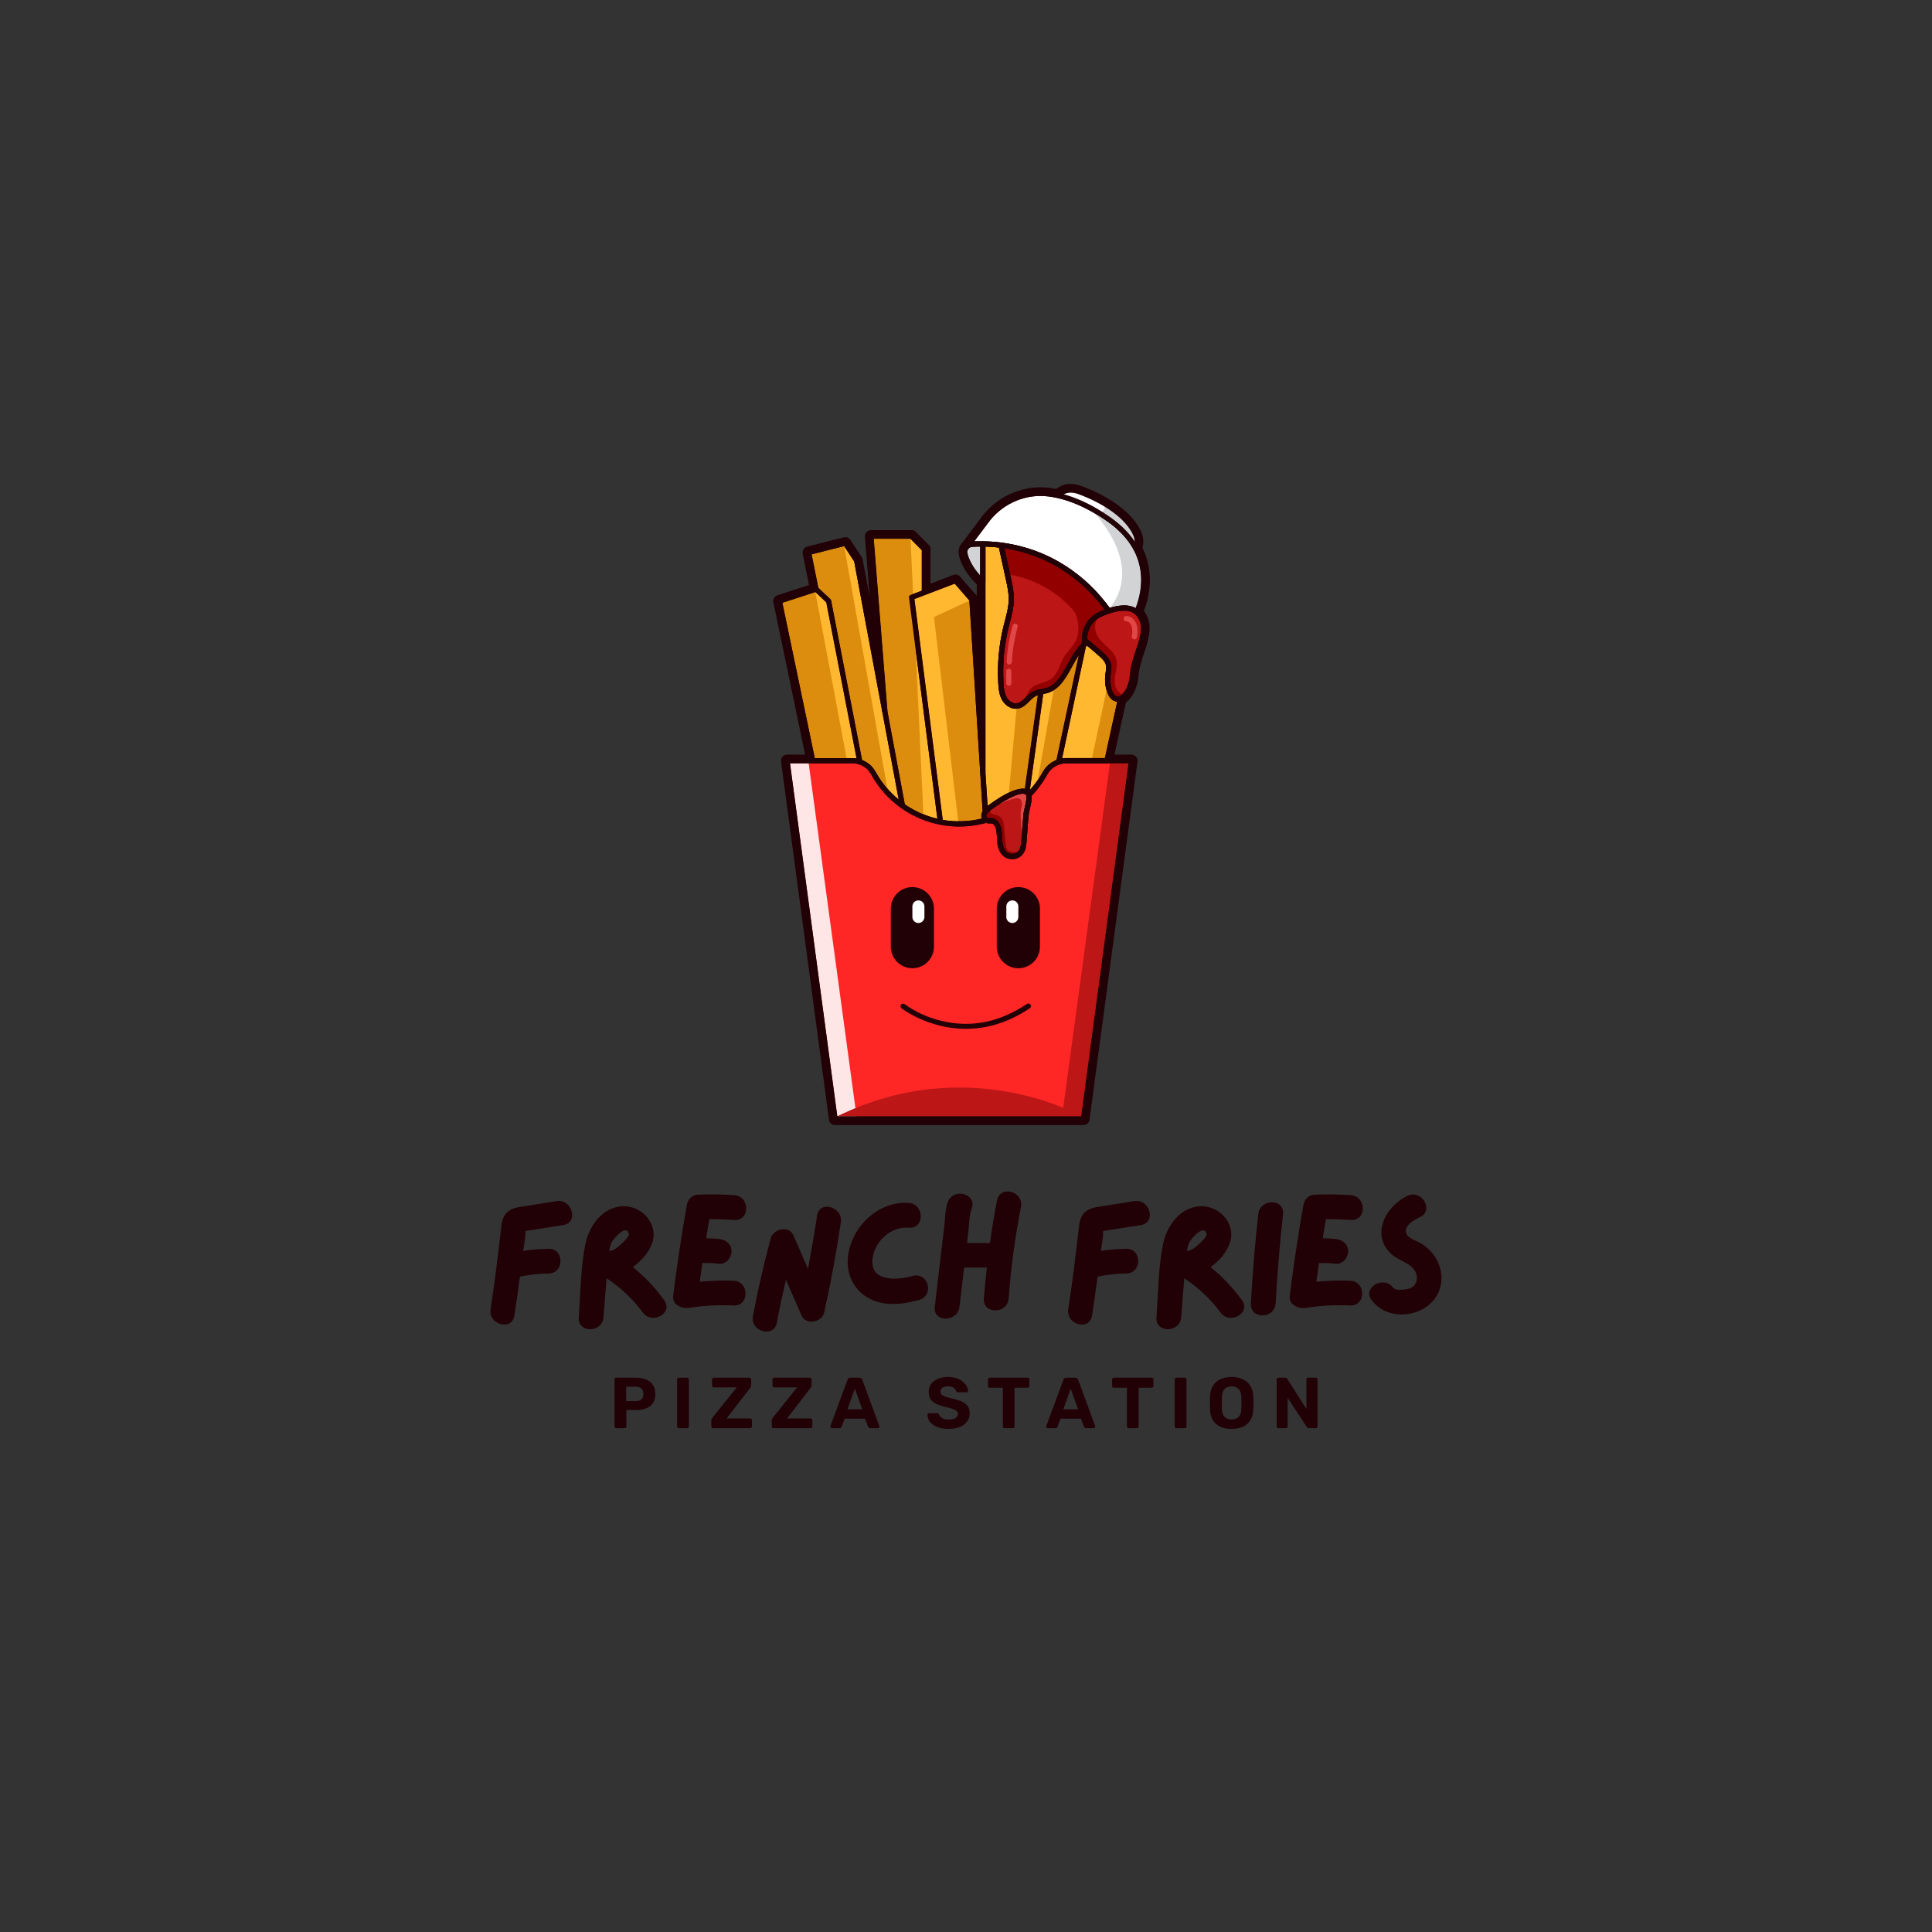 <svg xmlns="http://www.w3.org/2000/svg" xmlns:xlink="http://www.w3.org/1999/xlink" width="500" zoomAndPan="magnify" viewBox="0 0 375 375" height="500" preserveAspectRatio="xMidYMid meet" version="1.0"><rect x="0" y="0" width="375" height="375" fill="#333333" stroke="none"/><defs><g/><clipPath id="0854515d75"><path d="M 150 93.875 L 224 93.875 L 224 218.375 L 150 218.375 Z M 150 93.875 " clip-rule="nonzero"/></clipPath></defs><g clip-path="url(#0854515d75)"><path fill="#210006" d="M 221.734 106.328 C 222.039 105.258 221.953 104.215 221.488 103.203 C 219.059 97.789 211.305 94.832 209.777 94.297 C 209.145 94.062 208.492 93.945 207.816 93.938 C 206.77 93.922 205.844 94.25 205.031 94.91 C 204.562 94.82 204.105 94.746 203.668 94.688 C 203.102 94.617 202.531 94.582 201.961 94.578 C 200.891 94.586 199.832 94.715 198.789 94.957 C 197.746 95.199 196.742 95.555 195.781 96.02 C 194.816 96.488 193.914 97.055 193.078 97.723 C 192.242 98.387 191.488 99.137 190.82 99.973 L 186.867 105.234 C 186.551 105.547 186.324 105.918 186.188 106.34 C 186.055 106.766 186.027 107.199 186.109 107.637 C 186.445 109.492 187.801 111.738 189.59 113.422 L 189.59 115.66 L 189.543 115.605 L 186.344 111.922 C 186.18 111.734 185.98 111.613 185.738 111.551 C 185.5 111.492 185.262 111.508 185.031 111.594 L 180.605 113.293 L 180.605 106.594 C 180.605 106.273 180.492 106 180.266 105.773 L 177.781 103.25 C 177.551 103.02 177.27 102.902 176.941 102.898 L 169.055 102.898 C 168.891 102.898 168.734 102.934 168.582 102.996 C 168.434 103.062 168.301 103.156 168.191 103.277 C 168.078 103.398 167.996 103.535 167.941 103.691 C 167.887 103.848 167.867 104.008 167.879 104.168 L 168.82 115.98 L 167.434 108.566 C 167.402 108.418 167.348 108.277 167.262 108.145 L 165.062 104.789 C 164.828 104.434 164.5 104.254 164.074 104.258 C 163.977 104.258 163.879 104.27 163.785 104.293 L 156.668 106.098 C 156.523 106.137 156.387 106.199 156.266 106.289 C 156.145 106.375 156.043 106.484 155.961 106.613 C 155.883 106.738 155.828 106.879 155.801 107.027 C 155.773 107.176 155.773 107.324 155.805 107.469 L 157.02 113.547 L 150.902 115.547 C 150.617 115.641 150.398 115.816 150.246 116.074 C 150.098 116.336 150.051 116.613 150.113 116.906 L 156.277 146.473 L 152.77 146.473 C 152.602 146.473 152.438 146.508 152.285 146.578 C 152.129 146.648 151.996 146.75 151.883 146.875 C 151.773 147.004 151.691 147.148 151.641 147.312 C 151.594 147.473 151.578 147.637 151.602 147.805 L 160.91 217.336 C 160.945 217.629 161.074 217.875 161.297 218.07 C 161.52 218.266 161.781 218.363 162.074 218.367 L 210.305 218.367 C 210.602 218.363 210.859 218.266 211.082 218.07 C 211.305 217.875 211.438 217.629 211.473 217.336 L 220.789 147.805 C 220.812 147.637 220.797 147.473 220.75 147.312 C 220.699 147.148 220.617 147.004 220.508 146.875 C 220.395 146.75 220.262 146.648 220.105 146.578 C 219.953 146.508 219.789 146.473 219.621 146.473 L 216.316 146.473 L 218.535 136.32 C 219.879 135.395 220.836 133.352 221.012 131.004 C 221.113 129.598 221.602 128.137 222.074 126.723 C 222.957 124.082 223.957 121.094 222.027 118.57 C 223.035 115.934 224.16 111.18 221.734 106.328 Z M 221.734 106.328 " fill-opacity="1" fill-rule="nonzero"/></g><path fill="#dd8d0e" d="M 165.438 147.148 C 165.711 147.148 165.984 147.168 166.254 147.211 L 160.375 116.922 L 158.254 114.914 L 151.855 117 L 158.148 147.148 Z M 165.438 147.148 " fill-opacity="1" fill-rule="nonzero"/><path fill="#ffb830" d="M 161.305 116.41 L 167.34 147.516 C 168.504 147.969 169.383 148.738 169.98 149.832 C 171.125 151.902 172.609 153.691 174.434 155.195 L 165.797 108.98 L 163.852 106.012 L 157.551 107.609 L 158.848 114.086 Z M 161.305 116.41 " fill-opacity="1" fill-rule="nonzero"/><path fill="#ff2626" d="M 206.945 148.156 C 206.188 148.156 205.477 148.352 204.82 148.738 C 204.168 149.125 203.656 149.652 203.289 150.32 C 202.453 151.84 201.434 153.227 200.227 154.477 C 200.227 154.535 200.227 154.594 200.227 154.652 C 200.227 154.711 200.227 154.738 200.227 154.781 C 200.227 154.828 200.227 154.914 200.227 154.988 L 200.227 155.121 L 200.207 155.328 L 200.188 155.48 C 200.188 155.543 200.172 155.605 200.16 155.668 C 200.152 155.73 200.141 155.785 200.133 155.84 L 200.102 156.016 C 200.09 156.082 200.078 156.148 200.062 156.223 L 200.031 156.371 C 200.012 156.453 199.996 156.535 199.977 156.617 C 199.977 156.648 199.965 156.68 199.953 156.715 C 199.93 156.828 199.902 156.938 199.879 157.047 C 199.797 157.398 199.719 157.73 199.695 157.922 C 199.59 158.859 199.512 159.816 199.441 160.758 C 199.422 161.07 199.398 161.375 199.379 161.695 C 199.34 162.215 199.305 162.727 199.262 163.254 C 199.195 164.18 199.082 165.074 198.52 165.797 C 198.461 165.871 198.398 165.938 198.332 166.004 C 198.312 166.027 198.289 166.043 198.266 166.066 C 198.246 166.086 198.176 166.148 198.125 166.188 L 198.043 166.254 C 197.996 166.289 197.949 166.32 197.898 166.352 L 197.809 166.406 L 197.652 166.488 C 197.621 166.504 197.594 166.52 197.562 166.531 C 197.492 166.562 197.422 166.59 197.355 166.617 L 197.309 166.633 C 197.223 166.66 197.137 166.684 197.047 166.703 L 196.945 166.723 L 196.773 166.75 L 196.66 166.75 C 196.605 166.75 196.551 166.75 196.496 166.75 L 196.395 166.75 C 196.277 166.75 196.164 166.742 196.051 166.727 L 195.992 166.715 C 195.887 166.699 195.785 166.676 195.688 166.645 L 195.625 166.629 C 195.516 166.594 195.406 166.551 195.301 166.5 L 195.234 166.465 C 195.125 166.41 195.023 166.348 194.926 166.277 C 194.215 165.762 193.758 164.871 193.598 163.707 C 193.543 163.293 193.523 162.883 193.504 162.492 C 193.492 162.047 193.453 161.605 193.391 161.164 C 193.289 160.594 192.977 159.891 192.449 159.805 C 192.34 159.797 192.23 159.797 192.121 159.805 L 191.754 159.805 L 191.664 159.797 L 191.547 159.773 L 191.457 159.75 L 191.391 159.738 L 191.223 159.781 L 190.906 159.875 L 190.906 159.832 C 188.422 160.449 185.91 160.574 183.371 160.207 C 180.836 159.836 178.465 159 176.258 157.695 C 175.773 157.41 175.312 157.109 174.887 156.805 C 172.461 155.082 170.531 152.918 169.094 150.32 C 168.57 149.355 167.785 148.703 166.742 148.367 C 166.316 148.227 165.883 148.16 165.438 148.16 L 153.34 148.16 L 162.52 216.668 L 209.863 216.668 L 219.043 148.156 Z M 206.945 148.156 " fill-opacity="1" fill-rule="nonzero"/><path fill="#bd1616" d="M 210.02 124.207 L 210.031 123.734 C 210.047 123.223 210.133 122.719 210.285 122.227 C 210.441 121.738 210.656 121.273 210.938 120.844 C 211.215 120.41 211.551 120.023 211.934 119.684 C 212.32 119.34 212.746 119.059 213.207 118.832 L 213.512 118.699 C 213.789 118.574 214.062 118.461 214.336 118.359 L 214.387 118.34 C 214.367 118.32 214.355 118.297 214.34 118.273 C 214.148 118.023 213.957 117.773 213.758 117.527 C 211.387 114.5 208.543 112.008 205.223 110.055 C 204.059 109.371 202.852 108.777 201.602 108.273 C 201.324 108.16 201.039 108.051 200.758 107.945 L 200.477 107.844 C 200.285 107.773 200.094 107.707 199.902 107.637 C 199.789 107.598 199.676 107.562 199.562 107.527 C 199.387 107.469 199.211 107.414 199.035 107.363 L 198.668 107.254 C 198.5 107.203 198.328 107.156 198.156 107.109 L 197.777 107.012 L 197.27 106.887 L 196.883 106.797 L 196.367 106.688 L 195.988 106.613 L 195.453 106.5 L 195.082 106.434 L 194.961 106.418 L 195.914 110.789 L 196.238 112.293 C 196.531 113.617 196.832 114.992 196.805 116.41 C 196.781 117.887 196.395 119.316 196.039 120.703 C 195.957 121.012 195.879 121.32 195.801 121.629 C 194.902 125.234 194.562 128.895 194.781 132.605 C 194.828 133.504 194.926 134.535 195.398 135.359 C 195.777 136.016 196.566 136.66 197.414 136.523 C 198.031 136.418 198.547 135.902 199.082 135.383 C 199.523 134.898 200.027 134.492 200.598 134.172 C 200.73 134.102 200.867 134.043 201.008 133.996 C 201.312 133.895 201.621 133.816 201.934 133.758 L 202.637 133.613 L 202.637 133.625 C 202.82 133.59 203 133.543 203.18 133.484 C 205.035 132.867 206.098 130.918 207.23 128.852 C 207.992 127.465 208.777 126.031 209.848 124.977 Z M 210.02 124.207 " fill-opacity="1" fill-rule="nonzero"/><path fill="#ffb830" d="M 175.641 156.105 C 176 156.355 176.375 156.602 176.773 156.836 C 178.391 157.793 180.117 158.488 181.945 158.914 L 176.387 115.617 L 178.922 114.652 L 178.922 106.801 L 176.73 104.582 L 169.602 104.582 L 172.266 138.059 Z M 175.641 156.105 " fill-opacity="1" fill-rule="nonzero"/><path fill="#d1d3d4" d="M 189.633 106.086 C 189.324 106.086 189.016 106.105 188.715 106.129 C 188.66 106.133 188.605 106.141 188.555 106.152 L 188.5 106.168 C 188.465 106.176 188.43 106.188 188.398 106.199 L 188.336 106.23 C 188.305 106.242 188.277 106.258 188.254 106.273 C 188.23 106.285 188.211 106.301 188.191 106.316 L 188.117 106.367 L 188.094 106.391 C 187.805 106.645 187.695 106.957 187.766 107.336 C 187.973 108.457 188.824 110.195 190.266 111.723 L 190.266 106.086 Z M 189.633 106.086 " fill-opacity="1" fill-rule="nonzero"/><path fill="#dd8d0e" d="M 182.992 159.125 C 185.539 159.57 188.062 159.488 190.574 158.875 C 190.438 158.5 190.438 158.121 190.574 157.742 C 190.617 157.637 190.664 157.531 190.723 157.434 L 190.254 149.996 L 188.152 116.586 L 185.305 113.293 L 177.492 116.281 Z M 182.992 159.125 " fill-opacity="1" fill-rule="nonzero"/><path fill="#ffb830" d="M 181.281 119.766 L 178.082 116.059 L 177.492 116.281 L 182.992 159.129 C 183.984 159.301 184.984 159.391 185.988 159.398 Z M 181.281 119.766 " fill-opacity="1" fill-rule="nonzero"/><path fill="#ffb830" d="M 203.504 134.457 C 203.172 134.559 202.832 134.641 202.492 134.699 L 199.891 153.352 C 200.867 152.277 201.703 151.105 202.402 149.832 C 202.859 149.004 203.492 148.352 204.309 147.871 C 204.547 147.73 204.793 147.613 205.051 147.516 L 209.383 127.191 C 208.934 127.875 208.523 128.617 208.121 129.352 C 206.945 131.496 205.727 133.719 203.504 134.457 Z M 203.504 134.457 " fill-opacity="1" fill-rule="nonzero"/><path fill="#ffffff" d="M 214.945 101.23 C 211.027 98.469 207.16 96.82 203.453 96.355 C 199.219 95.82 194.887 97.602 192.152 101.012 L 189.082 105.094 C 189.223 105.094 189.367 105.094 189.512 105.082 L 189.801 105.082 C 189.957 105.082 190.109 105.082 190.27 105.082 L 191.277 105.082 C 192.066 105.102 192.867 105.156 193.668 105.242 L 193.668 105.227 L 194.379 105.324 L 194.73 105.367 C 196.574 105.629 198.379 106.051 200.145 106.637 C 200.762 106.844 201.383 107.074 201.988 107.316 C 203.281 107.848 204.531 108.465 205.734 109.172 C 209.16 111.191 212.102 113.762 214.551 116.891 C 214.805 117.203 215.055 117.531 215.297 117.863 L 215.391 117.984 L 215.441 117.973 C 215.664 117.906 215.887 117.844 216.098 117.793 L 216.23 117.762 C 216.438 117.715 216.629 117.672 216.816 117.641 L 216.883 117.625 C 217.09 117.59 217.285 117.566 217.48 117.547 L 217.609 117.535 C 217.801 117.523 217.988 117.512 218.168 117.512 L 218.219 117.512 C 218.402 117.512 218.582 117.523 218.754 117.539 L 218.84 117.539 C 219.008 117.559 219.18 117.59 219.344 117.625 L 219.445 117.652 C 219.605 117.688 219.762 117.738 219.914 117.797 L 219.969 117.816 C 220.109 117.879 220.246 117.945 220.379 118.023 C 220.395 118.031 220.406 118.035 220.418 118.043 C 221.773 114.57 223.301 107.117 214.945 101.23 Z M 214.945 101.23 " fill-opacity="1" fill-rule="nonzero"/><path fill="#bd1616" d="M 220.32 119.203 L 220.266 119.156 C 220.219 119.121 220.176 119.086 220.125 119.051 C 220.078 119.02 220.047 118.996 220.004 118.973 C 219.965 118.945 219.918 118.918 219.875 118.895 C 219.832 118.871 219.789 118.852 219.746 118.828 C 219.699 118.809 219.656 118.789 219.605 118.766 L 219.473 118.715 L 219.32 118.672 C 219.273 118.656 219.227 118.641 219.18 118.633 L 219.027 118.598 C 218.977 118.59 218.93 118.578 218.875 118.57 L 218.723 118.551 L 218.566 118.535 L 218.406 118.535 C 218.352 118.535 218.297 118.535 218.246 118.535 L 217.758 118.535 L 217.59 118.551 L 217.43 118.566 L 217.258 118.586 L 217.102 118.609 L 216.938 118.648 L 216.781 118.68 L 216.609 118.715 L 216.453 118.75 L 216.285 118.789 L 216.133 118.828 L 215.969 118.871 L 215.801 118.922 L 215.66 118.965 L 215.367 119.059 C 214.996 119.18 214.613 119.324 214.227 119.484 L 214.098 119.523 L 213.871 119.641 C 213.465 119.816 213.09 120.043 212.75 120.324 C 212.406 120.602 212.109 120.926 211.859 121.289 C 211.613 121.656 211.418 122.047 211.281 122.469 C 211.145 122.887 211.066 123.316 211.055 123.758 L 211.055 124.043 L 211.086 124.07 C 211.219 124.184 211.355 124.305 211.5 124.426 L 211.598 124.508 C 211.738 124.625 211.883 124.746 212.031 124.867 C 212.711 125.434 213.477 126.074 214.32 126.852 C 215.961 128.359 215.812 129.398 215.641 130.602 C 215.434 131.672 215.484 132.727 215.793 133.77 C 216 134.477 216.301 134.953 216.648 135.121 C 216.871 135.223 217.09 135.219 217.309 135.105 C 218.195 134.73 219.164 133.164 219.336 130.891 C 219.457 129.277 219.977 127.715 220.484 126.207 C 221.355 123.598 222.109 121.348 220.625 119.512 C 220.535 119.398 220.434 119.293 220.32 119.203 Z M 220.32 119.203 " fill-opacity="1" fill-rule="nonzero"/><path fill="#ffb830" d="M 216.523 136.141 L 216.484 136.125 C 216.383 136.102 216.289 136.066 216.195 136.023 C 215.762 135.816 215.164 135.305 214.801 134.039 C 214.453 132.855 214.395 131.66 214.617 130.449 C 214.773 129.34 214.863 128.73 213.613 127.578 C 212.789 126.82 212.031 126.191 211.363 125.633 C 211.234 125.527 211.113 125.426 210.988 125.32 C 210.914 125.383 210.84 125.449 210.766 125.512 L 206.148 147.211 C 206.227 147.195 206.305 147.191 206.383 147.18 L 206.539 147.164 C 206.676 147.152 206.812 147.148 206.949 147.148 L 214.445 147.148 L 216.84 136.184 L 216.812 136.184 C 216.715 136.18 216.621 136.164 216.523 136.141 Z M 216.523 136.141 " fill-opacity="1" fill-rule="nonzero"/><path fill="#ffb830" d="M 193.895 106.277 L 193.727 106.258 C 193.383 106.219 193.039 106.188 192.695 106.16 L 192.547 106.145 C 192.164 106.121 191.781 106.102 191.402 106.09 L 191.277 106.09 L 191.277 149.965 L 191.691 156.441 C 191.703 156.434 191.715 156.422 191.73 156.414 L 191.953 156.242 L 191.965 156.234 L 192.098 156.137 L 192.109 156.137 L 192.258 156.027 L 192.281 156.012 L 192.441 155.898 L 192.461 155.883 L 192.648 155.75 C 192.926 155.555 193.246 155.336 193.594 155.113 C 193.676 155.059 193.762 155.004 193.852 154.953 L 193.879 154.93 L 194.113 154.789 L 194.164 154.758 L 194.387 154.625 L 194.445 154.59 L 194.672 154.461 L 194.73 154.426 L 194.969 154.293 L 195.016 154.266 C 195.113 154.215 195.207 154.164 195.301 154.113 C 195.508 154.008 195.715 153.906 195.906 153.816 L 195.926 153.816 C 196.016 153.773 196.105 153.73 196.195 153.691 L 196.258 153.664 L 196.484 153.57 L 196.566 153.539 L 196.773 153.457 L 196.863 153.426 L 197.066 153.359 L 197.156 153.328 L 197.363 153.273 L 197.449 153.246 C 197.516 153.227 197.586 153.211 197.652 153.199 L 197.719 153.18 C 197.805 153.164 197.891 153.145 197.969 153.133 L 197.988 153.133 C 198.078 153.121 198.164 153.109 198.254 153.102 L 198.281 153.102 L 198.5 153.09 L 198.574 153.09 C 198.629 153.09 198.684 153.09 198.734 153.09 L 198.82 153.09 L 198.914 153.098 L 201.449 134.945 L 201.359 134.973 C 201.254 135.008 201.152 135.047 201.055 135.098 C 200.586 135.375 200.168 135.719 199.805 136.125 C 199.184 136.746 198.535 137.391 197.586 137.547 C 197.469 137.566 197.355 137.574 197.238 137.578 L 197.188 137.578 C 197.078 137.574 196.969 137.566 196.859 137.551 L 196.789 137.539 C 196.68 137.523 196.574 137.5 196.469 137.469 L 196.395 137.441 C 196.289 137.41 196.184 137.371 196.078 137.324 L 196.027 137.297 C 195.93 137.25 195.832 137.199 195.738 137.141 L 195.691 137.113 C 195.594 137.051 195.496 136.98 195.402 136.906 L 195.344 136.859 C 195.254 136.785 195.164 136.703 195.078 136.617 L 195.027 136.562 C 194.941 136.473 194.863 136.375 194.785 136.277 C 194.773 136.262 194.762 136.246 194.754 136.23 C 194.672 136.121 194.598 136.008 194.531 135.891 C 193.949 134.879 193.84 133.711 193.781 132.695 C 193.559 128.883 193.906 125.125 194.828 121.418 C 194.906 121.105 194.992 120.801 195.074 120.48 C 195.422 119.152 195.781 117.781 195.805 116.426 C 195.828 115.117 195.539 113.801 195.262 112.531 L 194.934 111.027 C 194.586 109.438 194.238 107.855 193.895 106.277 Z M 193.895 106.277 " fill-opacity="1" fill-rule="nonzero"/><path fill="#bd1616" d="M 199.039 154.191 C 198.059 153.508 194.461 155.59 192.336 157.215 C 192.078 157.395 191.855 157.609 191.66 157.852 C 191.605 157.926 191.562 158.008 191.531 158.094 C 191.434 158.32 191.469 158.527 191.629 158.711 L 191.648 158.73 L 191.684 158.75 C 191.82 158.785 191.957 158.797 192.098 158.785 L 192.359 158.785 C 192.438 158.785 192.52 158.785 192.602 158.805 C 193.66 158.977 194.215 160.039 194.379 160.988 C 194.453 161.465 194.496 161.945 194.512 162.43 C 194.527 162.82 194.547 163.191 194.598 163.559 C 194.68 164.176 194.906 165 195.52 165.449 C 195.688 165.566 195.875 165.645 196.074 165.691 C 196.273 165.738 196.477 165.75 196.68 165.719 C 196.883 165.691 197.074 165.629 197.254 165.527 C 197.434 165.426 197.586 165.297 197.719 165.141 C 198.109 164.637 198.191 163.938 198.254 163.141 C 198.293 162.621 198.332 162.109 198.367 161.586 C 198.453 160.336 198.547 159.043 198.691 157.773 C 198.703 157.648 198.73 157.5 198.766 157.332 C 198.801 157.164 198.844 156.977 198.891 156.777 C 199.074 156.004 199.32 154.941 199.191 154.418 C 199.184 154.375 199.172 154.336 199.148 154.297 C 199.117 154.254 199.082 154.219 199.039 154.191 Z M 199.039 154.191 " fill-opacity="1" fill-rule="nonzero"/><path fill="#ffe6e6" d="M 156.961 148.156 L 166.254 216.676 L 162.52 216.676 L 153.34 148.156 Z M 156.961 148.156 " fill-opacity="1" fill-rule="nonzero"/><path fill="#bd1616" d="M 215.438 148.156 L 206.148 216.676 L 209.883 216.676 L 219.059 148.156 Z M 215.438 148.156 " fill-opacity="1" fill-rule="nonzero"/><path fill="#bd1616" d="M 209.883 216.668 C 209.883 216.668 188.129 204.105 162.52 216.668 Z M 209.883 216.668 " fill-opacity="1" fill-rule="nonzero"/><path fill="#ffb830" d="M 166.254 147.211 L 160.375 116.922 L 158.254 114.914 L 164.324 147.148 L 165.438 147.148 C 165.711 147.148 165.984 147.168 166.254 147.211 Z M 166.254 147.211 " fill-opacity="1" fill-rule="nonzero"/><path fill="#dd8d0e" d="M 158.848 114.086 L 161.305 116.41 L 167.34 147.516 C 168.504 147.969 169.383 148.738 169.98 149.832 C 170.617 150.98 171.367 152.051 172.234 153.035 L 163.852 106.012 L 157.551 107.609 Z M 158.848 114.086 " fill-opacity="1" fill-rule="nonzero"/><path fill="#dd8d0e" d="M 172.266 138.059 L 175.641 156.105 C 176 156.355 176.375 156.602 176.773 156.836 C 177.562 157.305 178.383 157.707 179.23 158.055 L 177.738 126.137 L 176.672 115.875 L 177.23 115.301 L 176.73 104.59 L 169.602 104.59 Z M 172.266 138.059 " fill-opacity="1" fill-rule="nonzero"/><path fill="#ffb830" d="M 177.492 116.277 L 181.281 119.766 L 188.16 116.578 L 185.305 113.289 Z M 177.492 116.277 " fill-opacity="1" fill-rule="nonzero"/><path fill="#dd8d0e" d="M 201.051 135.086 C 200.578 135.367 200.16 135.707 199.797 136.117 C 199.18 136.734 198.527 137.379 197.578 137.535 C 197.488 137.551 197.398 137.559 197.305 137.559 L 195.828 153.848 L 195.914 153.809 L 195.934 153.809 C 196.023 153.766 196.113 153.723 196.203 153.684 L 196.27 153.656 L 196.492 153.562 L 196.574 153.527 L 196.781 153.449 L 196.871 153.418 L 197.078 153.352 L 197.164 153.32 L 197.371 153.262 L 197.457 153.238 C 197.523 153.219 197.594 153.203 197.664 153.188 L 197.73 153.172 C 197.812 153.152 197.898 153.137 197.977 153.125 L 197.996 153.125 C 198.086 153.113 198.176 153.102 198.262 153.094 L 198.289 153.094 L 198.508 153.078 L 198.582 153.078 C 198.637 153.078 198.691 153.078 198.742 153.078 L 198.832 153.078 L 198.922 153.09 L 201.457 134.938 L 201.367 134.965 C 201.258 134.996 201.152 135.039 201.051 135.086 Z M 201.051 135.086 " fill-opacity="1" fill-rule="nonzero"/><path fill="#dd8d0e" d="M 209.383 127.191 C 208.934 127.875 208.523 128.617 208.121 129.352 C 207.133 131.152 206.117 132.996 204.508 133.984 L 201.441 151.391 C 201.789 150.891 202.109 150.371 202.402 149.84 C 202.859 149.012 203.492 148.355 204.309 147.875 C 204.547 147.738 204.793 147.617 205.051 147.523 Z M 209.383 127.191 " fill-opacity="1" fill-rule="nonzero"/><path fill="#dd8d0e" d="M 214.441 147.148 L 216.836 136.184 L 216.809 136.184 C 216.715 136.18 216.621 136.164 216.527 136.145 L 216.488 136.129 C 216.391 136.105 216.293 136.07 216.199 136.027 C 215.766 135.82 215.168 135.309 214.805 134.043 C 214.805 134.016 214.793 133.988 214.785 133.961 L 211.945 147.148 Z M 214.441 147.148 " fill-opacity="1" fill-rule="nonzero"/><path fill="#231f20" d="M 220.895 106.656 L 220.004 106.188 C 220.332 105.414 220.312 104.652 219.953 103.895 C 217.801 99.105 210.629 96.379 209.223 95.879 C 206.922 95.07 205.871 96.434 205.828 96.496 L 205 95.906 C 205.062 95.82 206.512 93.867 209.551 94.938 C 211.035 95.457 218.559 98.324 220.875 103.488 C 221.109 103.992 221.227 104.52 221.23 105.07 C 221.234 105.625 221.125 106.152 220.895 106.656 Z M 220.895 106.656 " fill-opacity="1" fill-rule="nonzero"/><path fill="#930000" d="M 213.762 117.512 C 211.387 114.484 208.543 111.992 205.227 110.035 C 204.062 109.355 202.855 108.762 201.605 108.254 C 201.324 108.141 201.043 108.031 200.758 107.926 L 200.48 107.828 C 200.285 107.758 200.098 107.688 199.902 107.621 C 199.793 107.582 199.676 107.547 199.562 107.508 C 199.387 107.453 199.215 107.395 199.035 107.344 L 198.672 107.238 C 198.5 107.188 198.332 107.141 198.16 107.094 L 197.781 106.996 L 197.27 106.871 L 196.887 106.781 L 196.371 106.672 L 195.988 106.594 L 195.453 106.5 L 195.082 106.434 L 194.961 106.418 L 195.914 110.789 L 196.078 111.555 C 202.027 112.582 207.477 116.301 210.52 121.508 L 210.535 121.535 C 211.102 120.312 211.988 119.406 213.199 118.816 L 213.5 118.68 C 213.777 118.559 214.051 118.445 214.324 118.344 L 214.375 118.324 C 214.359 118.301 214.344 118.281 214.328 118.258 C 214.148 118.004 213.957 117.758 213.762 117.512 Z M 213.762 117.512 " fill-opacity="1" fill-rule="nonzero"/><path fill="#930000" d="M 210.352 117.074 C 209.539 116.457 208.277 116.41 207.289 116.664 C 209.188 118.957 210.105 122.414 208.504 124.926 C 207.988 125.734 207.254 126.387 206.723 127.191 C 205.719 128.715 205.434 130.797 203.938 131.828 C 202.719 132.676 200.93 132.629 199.973 133.77 C 199.625 134.18 199.438 134.707 199.148 135.16 C 198.645 135.895 197.957 136.355 197.086 136.543 C 197.195 136.551 197.309 136.547 197.418 136.527 C 198.039 136.422 198.555 135.91 199.09 135.387 C 199.527 134.902 200.035 134.5 200.602 134.176 C 200.734 134.109 200.875 134.051 201.016 134 C 201.316 133.898 201.625 133.82 201.941 133.766 L 202.641 133.621 L 202.641 133.633 C 202.824 133.594 203.008 133.547 203.188 133.492 C 205.043 132.871 206.102 130.926 207.234 128.859 C 208 127.473 208.785 126.035 209.852 124.98 L 210.02 124.188 L 210.035 123.719 C 210.059 122.867 210.27 122.059 210.664 121.301 C 211.055 120.543 211.59 119.91 212.273 119.395 C 211.742 118.535 211.16 117.688 210.352 117.074 Z M 210.352 117.074 " fill-opacity="1" fill-rule="nonzero"/><path fill="#e24747" d="M 195.824 133.113 C 195.688 133.113 195.57 133.066 195.473 132.973 C 195.375 132.879 195.324 132.762 195.32 132.625 C 195.293 131.84 195.289 131.047 195.305 130.277 C 195.309 130.141 195.359 130.023 195.457 129.926 C 195.555 129.832 195.676 129.781 195.812 129.781 C 195.953 129.785 196.07 129.836 196.168 129.938 C 196.262 130.039 196.309 130.156 196.309 130.297 C 196.289 131.051 196.293 131.824 196.32 132.594 C 196.324 132.734 196.277 132.855 196.184 132.957 C 196.086 133.055 195.969 133.109 195.832 133.113 Z M 195.824 133.113 " fill-opacity="1" fill-rule="nonzero"/><path fill="#e24747" d="M 195.891 128.98 L 195.859 128.98 C 195.719 128.973 195.605 128.914 195.512 128.809 C 195.418 128.703 195.379 128.582 195.387 128.445 C 195.531 126.055 195.922 123.703 196.562 121.395 C 196.602 121.262 196.68 121.164 196.801 121.098 C 196.926 121.031 197.051 121.016 197.184 121.055 C 197.316 121.094 197.418 121.172 197.484 121.293 C 197.555 121.414 197.57 121.539 197.531 121.672 C 196.914 123.91 196.535 126.191 196.395 128.508 C 196.387 128.641 196.332 128.754 196.238 128.844 C 196.141 128.934 196.023 128.98 195.891 128.98 Z M 195.891 128.98 " fill-opacity="1" fill-rule="nonzero"/><path fill="#930000" d="M 197.414 165.434 C 197.332 165.414 197.246 165.406 197.164 165.41 C 196.832 165.426 196.508 165.395 196.184 165.32 C 195.848 165.242 195.59 165.055 195.41 164.762 C 195.305 164.535 195.246 164.297 195.238 164.047 L 194.859 160.359 C 194.805 159.797 194.73 159.195 194.355 158.77 C 194.02 158.43 193.613 158.219 193.141 158.137 C 192.844 158.066 192.523 158.012 192.316 157.789 C 192.203 157.668 192.156 157.52 192.172 157.355 C 191.984 157.5 191.816 157.664 191.672 157.852 C 191.621 157.926 191.578 158.008 191.547 158.094 C 191.449 158.32 191.484 158.527 191.645 158.711 L 191.664 158.73 L 191.699 158.75 C 191.836 158.785 191.973 158.797 192.113 158.785 L 192.375 158.785 C 192.453 158.785 192.535 158.785 192.617 158.805 C 193.676 158.977 194.23 160.039 194.395 160.988 C 194.469 161.465 194.512 161.945 194.523 162.43 C 194.543 162.82 194.562 163.191 194.609 163.559 C 194.695 164.176 194.922 165 195.535 165.449 C 195.82 165.641 196.133 165.734 196.477 165.73 C 196.82 165.727 197.133 165.629 197.414 165.434 Z M 197.414 165.434 " fill-opacity="1" fill-rule="nonzero"/><path fill="#e24747" d="M 199.148 154.305 C 199.121 154.258 199.082 154.223 199.039 154.191 C 198.301 153.676 196.09 154.727 194.133 155.969 C 194.453 155.922 195.234 155.5 195.441 155.43 C 195.953 155.258 196.473 155.109 197 154.984 C 197.246 154.906 197.492 154.895 197.746 154.953 C 198.156 155.086 198.375 155.57 198.375 156.008 C 198.375 156.445 198.223 156.867 198.156 157.301 C 198.098 157.766 198.09 158.23 198.129 158.695 L 198.316 162.328 C 198.332 162.082 198.352 161.84 198.367 161.594 C 198.457 160.344 198.547 159.051 198.691 157.781 C 198.707 157.656 198.734 157.508 198.77 157.34 C 198.805 157.172 198.848 156.988 198.895 156.785 C 199.074 156.012 199.324 154.949 199.195 154.426 C 199.188 154.383 199.172 154.344 199.148 154.305 Z M 199.148 154.305 " fill-opacity="1" fill-rule="nonzero"/><path fill="#e24747" d="M 220.188 124.094 C 220.156 124.094 220.129 124.094 220.102 124.094 C 219.961 124.07 219.855 124 219.773 123.887 C 219.691 123.773 219.664 123.648 219.688 123.508 C 219.883 122.391 219.773 121.535 219.379 121.039 C 219.18 120.781 218.918 120.625 218.602 120.57 C 218.453 120.566 218.332 120.516 218.234 120.406 C 218.133 120.301 218.09 120.176 218.098 120.031 C 218.109 119.887 218.172 119.766 218.281 119.676 C 218.395 119.582 218.523 119.547 218.668 119.562 C 219.289 119.637 219.793 119.918 220.172 120.414 C 220.758 121.156 220.93 122.27 220.684 123.688 C 220.66 123.805 220.602 123.902 220.508 123.98 C 220.414 124.055 220.309 124.094 220.188 124.094 Z M 220.188 124.094 " fill-opacity="1" fill-rule="nonzero"/><path fill="#930000" d="M 217.293 135.098 C 217.469 135.02 217.625 134.914 217.77 134.785 C 217.07 134.426 216.637 133.863 216.477 133.094 C 216.332 132.359 216.336 131.621 216.496 130.891 C 216.66 129.977 216.91 129.035 216.715 128.133 C 216.266 126.074 213.801 125.117 212.902 123.219 C 212.684 122.742 212.57 122.242 212.566 121.715 C 212.562 121.191 212.664 120.691 212.875 120.211 C 212.32 120.633 211.879 121.152 211.559 121.773 C 211.234 122.391 211.066 123.051 211.043 123.75 L 211.043 124.031 L 211.074 124.059 C 211.207 124.176 211.348 124.293 211.488 124.414 L 211.586 124.496 C 211.727 124.617 211.871 124.734 212.02 124.859 C 212.699 125.422 213.465 126.062 214.309 126.84 C 215.949 128.352 215.801 129.391 215.629 130.59 C 215.426 131.66 215.477 132.715 215.781 133.762 C 215.988 134.465 216.289 134.945 216.641 135.113 C 216.859 135.211 217.078 135.203 217.293 135.098 Z M 217.293 135.098 " fill-opacity="1" fill-rule="nonzero"/><path fill="#ffffff" d="M 205.867 95.754 C 205.867 95.754 217.262 100.543 220.262 106.086 L 220.93 104.914 C 220.93 104.914 218.602 99.785 215.047 98.105 C 211.488 96.426 208.441 95.102 207.543 95.121 C 206.918 95.164 206.359 95.375 205.867 95.754 Z M 205.867 95.754 " fill-opacity="1" fill-rule="nonzero"/><path fill="#d1d3d4" d="M 214.945 101.23 C 214.129 100.656 213.316 100.133 212.508 99.656 C 215.066 102.539 221.176 110.727 215.441 117.965 C 215.664 117.898 215.887 117.84 216.098 117.785 L 216.23 117.754 C 216.438 117.707 216.629 117.664 216.816 117.633 L 216.883 117.621 C 217.09 117.586 217.285 117.562 217.48 117.543 L 217.609 117.531 C 217.801 117.516 217.988 117.504 218.168 117.504 L 218.219 117.504 C 218.402 117.504 218.582 117.516 218.754 117.535 L 218.84 117.535 C 219.008 117.555 219.18 117.582 219.344 117.621 L 219.445 117.645 C 219.605 117.684 219.762 117.73 219.914 117.789 L 219.969 117.812 C 220.109 117.871 220.246 117.941 220.379 118.02 C 220.395 118.023 220.406 118.031 220.418 118.035 C 221.773 114.57 223.301 107.117 214.945 101.23 Z M 214.945 101.23 " fill-opacity="1" fill-rule="nonzero"/><path fill="#d1d3d4" d="M 215.047 98.105 L 214.332 97.773 C 214.426 98.02 214.453 98.273 214.418 98.535 C 214.312 99.105 213.906 99.477 213.461 99.77 C 216.234 101.543 219 103.746 220.262 106.086 L 220.93 104.914 C 220.93 104.914 218.602 99.785 215.047 98.105 Z M 215.047 98.105 " fill-opacity="1" fill-rule="nonzero"/><path fill="#210006" d="M 210.305 217.684 L 162.074 217.684 C 161.949 217.684 161.84 217.641 161.742 217.559 C 161.648 217.477 161.594 217.371 161.574 217.246 L 152.262 147.719 C 152.238 147.566 152.281 147.43 152.383 147.316 C 152.488 147.199 152.617 147.145 152.77 147.148 L 165.438 147.148 C 166.383 147.148 167.262 147.391 168.074 147.867 C 168.887 148.348 169.52 149 169.977 149.824 C 171.336 152.297 173.168 154.352 175.465 155.992 C 175.879 156.281 176.305 156.566 176.766 156.836 C 177.84 157.473 178.973 157.996 180.156 158.402 C 181.34 158.809 182.551 159.094 183.793 159.254 C 185.035 159.418 186.277 159.453 187.527 159.363 C 188.773 159.27 190.004 159.055 191.207 158.715 L 191.25 158.703 C 191.398 158.66 191.543 158.676 191.68 158.746 C 191.816 158.785 191.953 158.797 192.094 158.781 C 192.262 158.773 192.43 158.781 192.598 158.801 C 193.656 158.977 194.207 160.039 194.375 160.984 C 194.449 161.465 194.492 161.945 194.504 162.426 C 194.523 162.816 194.539 163.188 194.59 163.555 C 194.672 164.172 194.898 164.996 195.512 165.449 C 195.684 165.562 195.867 165.645 196.066 165.691 C 196.266 165.738 196.469 165.746 196.672 165.719 C 196.875 165.688 197.066 165.625 197.246 165.523 C 197.426 165.426 197.582 165.297 197.711 165.141 C 198.105 164.637 198.188 163.934 198.25 163.137 C 198.289 162.621 198.324 162.109 198.359 161.586 C 198.449 160.336 198.539 159.043 198.684 157.77 C 198.711 157.52 198.793 157.176 198.891 156.777 C 199.07 156.004 199.32 154.941 199.188 154.414 C 199.145 154.23 199.188 154.07 199.32 153.938 C 200.539 152.707 201.566 151.336 202.398 149.816 C 202.855 148.992 203.488 148.336 204.305 147.855 C 204.629 147.664 204.973 147.508 205.336 147.391 C 205.859 147.219 206.398 147.133 206.949 147.133 L 219.621 147.133 C 219.773 147.133 219.898 147.191 220 147.305 C 220.102 147.418 220.141 147.551 220.121 147.703 L 210.805 217.246 C 210.789 217.371 210.73 217.477 210.637 217.559 C 210.543 217.641 210.43 217.684 210.305 217.684 Z M 162.52 216.668 L 209.863 216.668 L 219.043 148.156 L 206.945 148.156 C 206.188 148.156 205.477 148.352 204.82 148.738 C 204.168 149.125 203.656 149.652 203.289 150.32 C 202.453 151.84 201.434 153.227 200.227 154.477 C 200.301 155.223 200.07 156.211 199.879 157.023 C 199.797 157.375 199.719 157.707 199.699 157.902 C 199.555 159.152 199.465 160.434 199.379 161.672 C 199.344 162.191 199.309 162.703 199.266 163.23 C 199.195 164.16 199.086 165.051 198.52 165.773 C 198.309 166.035 198.055 166.246 197.762 166.41 C 197.469 166.574 197.152 166.68 196.82 166.727 C 196.488 166.773 196.156 166.758 195.832 166.68 C 195.504 166.602 195.203 166.469 194.926 166.277 C 194.215 165.762 193.758 164.871 193.598 163.707 C 193.543 163.293 193.523 162.883 193.504 162.492 C 193.492 162.047 193.453 161.605 193.391 161.164 C 193.289 160.594 192.977 159.891 192.449 159.805 C 192.34 159.797 192.23 159.797 192.121 159.805 C 191.875 159.824 191.633 159.797 191.391 159.73 C 190.129 160.078 188.844 160.301 187.535 160.391 C 186.227 160.48 184.922 160.438 183.621 160.266 C 182.32 160.094 181.051 159.793 179.812 159.363 C 178.574 158.934 177.391 158.387 176.262 157.723 C 175.777 157.434 175.316 157.133 174.891 156.828 C 172.461 155.098 170.531 152.93 169.094 150.32 C 168.57 149.355 167.785 148.703 166.742 148.367 C 166.316 148.227 165.883 148.16 165.438 148.16 L 153.34 148.16 Z M 162.52 216.668 " fill-opacity="1" fill-rule="nonzero"/><path fill="#210006" d="M 197.66 172.184 C 197.938 172.184 198.207 172.211 198.477 172.266 C 198.746 172.316 199.012 172.398 199.266 172.5 C 199.52 172.605 199.758 172.734 199.988 172.887 C 200.215 173.039 200.43 173.215 200.621 173.406 C 200.816 173.602 200.992 173.812 201.145 174.043 C 201.297 174.27 201.426 174.512 201.531 174.766 C 201.637 175.016 201.715 175.277 201.77 175.547 C 201.82 175.816 201.848 176.09 201.848 176.363 L 201.848 183.754 C 201.848 184.027 201.82 184.301 201.77 184.57 C 201.715 184.84 201.637 185.102 201.531 185.355 C 201.426 185.605 201.297 185.848 201.145 186.078 C 200.992 186.305 200.816 186.516 200.621 186.711 C 200.43 186.902 200.215 187.078 199.988 187.23 C 199.758 187.383 199.52 187.512 199.266 187.617 C 199.012 187.723 198.746 187.801 198.477 187.855 C 198.207 187.906 197.938 187.934 197.66 187.934 C 197.387 187.934 197.113 187.906 196.844 187.855 C 196.574 187.801 196.312 187.723 196.059 187.617 C 195.805 187.512 195.562 187.383 195.336 187.23 C 195.105 187.078 194.895 186.902 194.699 186.711 C 194.508 186.516 194.332 186.305 194.18 186.078 C 194.027 185.848 193.898 185.605 193.793 185.355 C 193.688 185.102 193.609 184.84 193.555 184.57 C 193.5 184.301 193.473 184.027 193.473 183.754 L 193.473 176.363 C 193.473 176.09 193.5 175.816 193.555 175.547 C 193.609 175.277 193.688 175.016 193.793 174.766 C 193.898 174.512 194.027 174.27 194.18 174.043 C 194.332 173.812 194.508 173.602 194.699 173.406 C 194.895 173.215 195.105 173.039 195.336 172.887 C 195.562 172.734 195.805 172.605 196.059 172.5 C 196.312 172.398 196.574 172.316 196.844 172.266 C 197.113 172.211 197.387 172.184 197.66 172.184 Z M 197.66 172.184 " fill-opacity="1" fill-rule="nonzero"/><path fill="#ffffff" d="M 196.492 174.766 C 196.648 174.766 196.797 174.797 196.941 174.855 C 197.082 174.914 197.211 174.996 197.32 175.105 C 197.43 175.215 197.512 175.344 197.57 175.484 C 197.629 175.629 197.66 175.777 197.66 175.93 L 197.66 177.992 C 197.66 178.145 197.629 178.293 197.57 178.438 C 197.512 178.578 197.43 178.707 197.32 178.816 C 197.211 178.922 197.082 179.008 196.941 179.066 C 196.797 179.125 196.648 179.156 196.492 179.156 C 196.34 179.156 196.191 179.125 196.047 179.066 C 195.902 179.008 195.777 178.922 195.668 178.816 C 195.559 178.707 195.477 178.578 195.414 178.438 C 195.355 178.293 195.328 178.145 195.328 177.992 L 195.328 175.93 C 195.328 175.777 195.355 175.629 195.414 175.484 C 195.477 175.344 195.559 175.215 195.668 175.105 C 195.777 174.996 195.902 174.914 196.047 174.855 C 196.191 174.797 196.34 174.766 196.492 174.766 Z M 196.492 174.766 " fill-opacity="1" fill-rule="nonzero"/><path fill="#210006" d="M 177.094 187.934 C 176.816 187.934 176.547 187.906 176.277 187.855 C 176.008 187.801 175.746 187.723 175.492 187.617 C 175.238 187.512 174.996 187.383 174.766 187.23 C 174.539 187.078 174.328 186.902 174.133 186.711 C 173.938 186.516 173.766 186.305 173.613 186.078 C 173.457 185.848 173.328 185.605 173.227 185.355 C 173.121 185.102 173.039 184.84 172.988 184.57 C 172.934 184.301 172.906 184.027 172.906 183.754 L 172.906 176.363 C 172.906 176.09 172.934 175.816 172.988 175.547 C 173.039 175.277 173.121 175.016 173.227 174.766 C 173.328 174.512 173.457 174.27 173.613 174.043 C 173.766 173.812 173.938 173.602 174.133 173.406 C 174.328 173.215 174.539 173.039 174.766 172.887 C 174.996 172.734 175.238 172.605 175.492 172.5 C 175.746 172.398 176.008 172.316 176.277 172.266 C 176.547 172.211 176.816 172.184 177.094 172.184 C 177.367 172.184 177.641 172.211 177.91 172.266 C 178.18 172.316 178.441 172.398 178.695 172.5 C 178.949 172.605 179.191 172.734 179.418 172.887 C 179.648 173.039 179.859 173.215 180.055 173.406 C 180.25 173.602 180.422 173.812 180.574 174.043 C 180.727 174.27 180.855 174.512 180.961 174.766 C 181.066 175.016 181.145 175.277 181.199 175.547 C 181.254 175.816 181.281 176.09 181.281 176.363 L 181.281 183.754 C 181.281 184.027 181.254 184.301 181.199 184.57 C 181.145 184.84 181.066 185.102 180.961 185.355 C 180.855 185.605 180.727 185.848 180.574 186.078 C 180.422 186.305 180.25 186.516 180.055 186.711 C 179.859 186.902 179.648 187.078 179.418 187.23 C 179.191 187.383 178.949 187.512 178.695 187.617 C 178.441 187.723 178.18 187.801 177.91 187.855 C 177.641 187.906 177.367 187.934 177.094 187.934 Z M 177.094 187.934 " fill-opacity="1" fill-rule="nonzero"/><path fill="#ffffff" d="M 178.262 179.156 C 178.105 179.156 177.957 179.125 177.816 179.066 C 177.672 179.008 177.547 178.922 177.438 178.816 C 177.328 178.707 177.242 178.578 177.184 178.438 C 177.125 178.293 177.094 178.145 177.094 177.992 L 177.094 175.93 C 177.094 175.777 177.125 175.629 177.184 175.484 C 177.242 175.344 177.328 175.215 177.438 175.105 C 177.547 174.996 177.672 174.914 177.816 174.855 C 177.957 174.797 178.105 174.766 178.262 174.766 C 178.414 174.766 178.566 174.797 178.707 174.855 C 178.852 174.914 178.977 174.996 179.086 175.105 C 179.195 175.215 179.281 175.344 179.34 175.484 C 179.398 175.629 179.43 175.777 179.43 175.93 L 179.43 177.992 C 179.43 178.145 179.398 178.293 179.34 178.438 C 179.281 178.578 179.195 178.707 179.086 178.816 C 178.977 178.922 178.852 179.008 178.707 179.066 C 178.566 179.125 178.414 179.156 178.262 179.156 Z M 178.262 179.156 " fill-opacity="1" fill-rule="nonzero"/><path fill="#210006" d="M 205.488 148.391 C 205.324 148.395 205.191 148.328 205.09 148.203 C 204.988 148.074 204.957 147.934 204.992 147.773 L 210.031 124.141 C 210.051 124.055 210.09 123.98 210.148 123.914 C 210.207 123.848 210.281 123.801 210.367 123.773 C 210.449 123.746 210.535 123.742 210.625 123.758 C 210.711 123.777 210.789 123.812 210.855 123.871 C 211.195 124.172 211.59 124.504 212.012 124.852 C 212.688 125.414 213.453 126.055 214.297 126.832 C 215.938 128.344 215.789 129.379 215.617 130.582 C 215.414 131.652 215.465 132.707 215.77 133.754 C 215.977 134.457 216.277 134.938 216.629 135.102 C 216.852 135.203 217.07 135.199 217.289 135.09 C 217.477 135.008 217.648 135.031 217.809 135.164 C 217.969 135.293 218.023 135.457 217.98 135.66 L 215.34 147.75 C 215.312 147.867 215.254 147.961 215.16 148.035 C 215.07 148.109 214.965 148.148 214.844 148.148 L 206.941 148.148 C 206.5 148.148 206.066 148.215 205.645 148.355 C 205.594 148.375 205.543 148.387 205.488 148.391 Z M 210.84 125.195 L 210.805 125.352 L 206.148 147.211 C 206.414 147.168 206.68 147.148 206.945 147.148 L 214.441 147.148 L 216.836 136.184 C 216.613 136.172 216.402 136.117 216.199 136.023 C 215.766 135.816 215.168 135.305 214.805 134.039 C 214.457 132.855 214.398 131.66 214.621 130.449 C 214.777 129.34 214.867 128.73 213.617 127.578 C 212.793 126.82 212.035 126.191 211.367 125.633 Z M 210.84 125.195 " fill-opacity="1" fill-rule="nonzero"/><path fill="#210006" d="M 166.402 147.98 L 160.375 116.922 L 158.254 114.914 L 151.855 117 L 158.23 147.543 L 157.242 147.75 L 150.773 116.77 C 150.746 116.641 150.766 116.52 150.832 116.406 C 150.898 116.293 150.996 116.215 151.121 116.176 L 158.227 113.863 C 158.418 113.801 158.586 113.84 158.73 113.977 L 161.188 116.297 C 161.266 116.375 161.316 116.465 161.336 116.57 L 167.395 147.789 Z M 166.402 147.98 " fill-opacity="1" fill-rule="nonzero"/><path fill="#210006" d="M 174.688 156.496 L 165.797 108.98 L 163.852 106.012 L 157.551 107.609 L 158.879 114.242 L 157.887 114.449 L 156.465 107.34 C 156.438 107.207 156.461 107.086 156.531 106.973 C 156.605 106.859 156.707 106.785 156.836 106.75 L 163.949 104.945 C 164.18 104.883 164.363 104.953 164.5 105.148 L 166.699 108.512 C 166.734 108.57 166.758 108.629 166.773 108.695 L 175.672 156.312 Z M 174.688 156.496 " fill-opacity="1" fill-rule="nonzero"/><path fill="#210006" d="M 190.844 159.203 L 190.844 159.199 L 191.855 159.199 Z M 190.844 159.203 " fill-opacity="1" fill-rule="nonzero"/><path fill="#210006" d="M 182.039 159.625 L 176.438 116.012 C 176.406 115.75 176.512 115.57 176.758 115.477 L 185.273 112.223 C 185.492 112.137 185.68 112.184 185.836 112.363 L 189.035 116.047 C 189.109 116.129 189.152 116.23 189.156 116.344 L 191.273 149.922 L 190.266 149.988 L 188.16 116.578 L 185.305 113.293 L 177.492 116.281 L 183.039 159.5 Z M 182.039 159.625 " fill-opacity="1" fill-rule="nonzero"/><path fill="#210006" d="M 191.371 159.699 C 191.262 159.699 191.16 159.668 191.07 159.609 C 190.934 159.516 190.859 159.387 190.848 159.227 L 190.848 159.16 C 190.836 158.945 190.926 158.789 191.117 158.688 C 191.305 158.586 191.484 158.602 191.656 158.73 C 191.848 158.84 191.938 159.008 191.918 159.227 C 191.902 159.453 191.785 159.598 191.57 159.664 L 191.523 159.68 C 191.473 159.691 191.422 159.699 191.371 159.699 Z M 191.68 158.75 Z M 191.637 158.723 Z M 191.637 158.723 " fill-opacity="1" fill-rule="nonzero"/><path fill="#210006" d="M 191.246 158.062 C 191.199 158.062 191.156 158.059 191.109 158.043 C 190.883 157.98 190.758 157.828 190.742 157.59 L 190.266 149.996 L 190.266 105.57 C 190.262 105.43 190.312 105.309 190.414 105.211 C 190.512 105.109 190.633 105.062 190.773 105.066 C 191.98 105.078 193.18 105.16 194.375 105.32 C 194.609 105.348 194.754 105.48 194.805 105.711 C 195.176 107.406 195.547 109.102 195.914 110.797 L 196.238 112.297 C 196.531 113.625 196.832 114.996 196.805 116.414 C 196.781 117.891 196.395 119.324 196.039 120.711 C 195.957 121.02 195.879 121.328 195.801 121.633 C 194.902 125.242 194.562 128.902 194.781 132.613 C 194.828 133.512 194.926 134.539 195.398 135.363 C 195.777 136.023 196.566 136.668 197.414 136.527 C 198.031 136.422 198.547 135.91 199.082 135.387 C 199.523 134.902 200.027 134.5 200.598 134.176 C 200.73 134.109 200.867 134.051 201.008 134 C 201.312 133.898 201.621 133.82 201.934 133.766 C 202.012 133.75 202.094 133.75 202.172 133.773 C 202.25 133.797 202.32 133.836 202.379 133.891 C 202.441 133.945 202.484 134.012 202.512 134.09 C 202.539 134.168 202.547 134.246 202.535 134.328 L 201.504 141.691 C 201.504 141.703 201.504 141.719 201.504 141.727 L 199.812 153.84 C 199.801 153.926 199.77 154.004 199.715 154.074 C 199.66 154.145 199.594 154.199 199.516 154.234 C 199.434 154.27 199.348 154.281 199.262 154.273 C 199.176 154.262 199.094 154.234 199.023 154.184 C 198.047 153.508 194.453 155.594 192.328 157.215 C 192.07 157.395 191.848 157.609 191.648 157.852 C 191.551 157.992 191.418 158.062 191.246 158.062 Z M 191.273 106.086 L 191.273 149.969 L 191.688 156.445 C 191.699 156.438 191.711 156.426 191.727 156.418 C 192.602 155.75 196.68 152.75 198.91 153.094 L 200.508 141.625 C 200.508 141.613 200.508 141.598 200.508 141.586 L 201.438 134.938 C 201.406 134.945 201.375 134.953 201.348 134.969 C 201.242 135 201.145 135.043 201.047 135.09 C 200.574 135.371 200.156 135.711 199.793 136.121 C 199.176 136.738 198.523 137.383 197.574 137.543 C 196.441 137.73 195.184 137.047 194.52 135.895 C 193.938 134.879 193.828 133.715 193.77 132.699 C 193.547 128.887 193.898 125.125 194.82 121.418 C 194.898 121.105 194.98 120.801 195.062 120.48 C 195.41 119.156 195.77 117.781 195.797 116.43 C 195.816 115.117 195.527 113.805 195.25 112.531 L 194.926 111.031 C 194.582 109.453 194.238 107.875 193.895 106.293 C 193.016 106.172 192.141 106.105 191.273 106.086 Z M 191.273 106.086 " fill-opacity="1" fill-rule="nonzero"/><path fill="#210006" d="M 171.258 138.168 L 168.551 104.117 C 168.543 103.969 168.586 103.844 168.684 103.734 C 168.785 103.625 168.91 103.574 169.055 103.574 L 176.941 103.574 C 177.082 103.57 177.203 103.621 177.301 103.723 L 179.785 106.242 C 179.883 106.34 179.934 106.457 179.934 106.594 L 179.934 115 L 178.922 115 L 178.922 106.801 L 176.73 104.582 L 169.602 104.582 L 172.266 138.086 Z M 171.258 138.168 " fill-opacity="1" fill-rule="nonzero"/><path fill="#210006" d="M 190.77 113.406 C 190.645 113.406 190.535 113.367 190.438 113.285 C 188.582 111.684 187.109 109.371 186.77 107.52 C 186.707 107.176 186.73 106.84 186.84 106.512 C 186.949 106.184 187.133 105.898 187.391 105.664 C 187.402 105.648 187.418 105.637 187.43 105.625 C 187.781 105.316 188.188 105.148 188.648 105.117 C 189.344 105.074 190.059 105.059 190.777 105.066 C 190.914 105.066 191.031 105.117 191.129 105.215 C 191.227 105.312 191.273 105.43 191.273 105.57 L 191.273 112.902 C 191.273 113.117 191.176 113.27 190.98 113.359 C 190.914 113.391 190.844 113.406 190.77 113.406 Z M 188.125 106.359 L 188.094 106.387 C 187.805 106.641 187.695 106.957 187.766 107.336 C 187.973 108.453 188.824 110.195 190.266 111.723 L 190.266 106.074 C 189.742 106.074 189.223 106.094 188.715 106.125 C 188.496 106.141 188.297 106.219 188.125 106.359 Z M 188.125 106.359 " fill-opacity="1" fill-rule="nonzero"/><path fill="#210006" d="M 220.652 119.316 C 220.523 119.316 220.414 119.277 220.316 119.191 C 219.09 118.121 216.945 118.523 215.363 119.051 C 215.129 119.129 214.938 119.066 214.793 118.863 C 214.465 118.402 214.121 117.949 213.762 117.512 C 211.387 114.484 208.543 111.992 205.227 110.035 C 204.062 109.355 202.855 108.762 201.605 108.254 C 198.129 106.844 194.516 106.117 190.762 106.074 C 190.07 106.074 189.383 106.074 188.715 106.125 C 188.48 106.141 188.273 106.227 188.098 106.383 C 188 106.465 187.887 106.504 187.758 106.504 C 187.629 106.5 187.52 106.457 187.426 106.367 C 187.332 106.281 187.277 106.172 187.266 106.047 C 187.254 105.918 187.285 105.805 187.359 105.699 L 191.352 100.395 C 194.312 96.699 198.996 94.777 203.578 95.355 C 207.453 95.848 211.473 97.551 215.527 100.406 C 224.988 107.07 222.578 115.645 221.098 119.016 C 221.012 119.215 220.855 119.316 220.637 119.316 Z M 218.176 117.504 C 218.969 117.477 219.719 117.652 220.418 118.031 C 221.773 114.562 223.305 107.117 214.945 101.227 C 211.027 98.469 207.16 96.82 203.453 96.355 C 199.219 95.82 194.887 97.602 192.152 101.012 L 189.082 105.094 C 189.641 105.066 190.207 105.059 190.781 105.066 C 191.984 105.078 193.184 105.16 194.379 105.32 C 197 105.66 199.539 106.328 201.988 107.324 C 203.281 107.852 204.531 108.469 205.734 109.176 C 209.16 111.195 212.102 113.766 214.551 116.895 C 214.836 117.246 215.121 117.617 215.391 117.988 C 216.297 117.691 217.223 117.527 218.176 117.504 Z M 218.176 117.504 " fill-opacity="1" fill-rule="nonzero"/><path fill="#210006" d="M 210.66 125.609 L 209.965 124.879 C 210.18 124.676 210.406 124.488 210.648 124.316 L 211.234 125.141 C 211.031 125.285 210.84 125.441 210.66 125.609 Z M 210.66 125.609 " fill-opacity="1" fill-rule="nonzero"/><path fill="#210006" d="M 193.816 105.918 L 193.781 105.762 L 194.773 105.562 L 194.805 105.719 Z M 193.816 105.918 " fill-opacity="1" fill-rule="nonzero"/><path fill="#210006" d="M 216.938 136.188 C 216.684 136.188 216.438 136.133 216.207 136.023 C 215.773 135.816 215.176 135.305 214.812 134.039 C 214.465 132.855 214.406 131.66 214.629 130.449 C 214.789 129.34 214.875 128.73 213.625 127.578 C 212.801 126.82 212.047 126.191 211.375 125.633 C 210.949 125.281 210.551 124.945 210.195 124.633 C 210.078 124.531 210.023 124.398 210.027 124.242 L 210.039 123.727 C 210.059 123.188 210.148 122.664 210.316 122.152 C 210.484 121.641 210.719 121.16 211.023 120.715 C 211.328 120.27 211.688 119.879 212.105 119.535 C 212.52 119.191 212.977 118.914 213.473 118.703 L 213.52 118.68 C 214.035 118.453 214.551 118.254 215.047 118.094 C 217.711 117.207 219.711 117.32 220.984 118.434 L 221.02 118.465 C 221.16 118.59 221.285 118.727 221.402 118.875 C 223.23 121.141 222.316 123.875 221.434 126.523 C 220.949 127.973 220.445 129.477 220.336 130.965 C 220.16 133.398 219.098 135.438 217.695 136.035 C 217.453 136.137 217.199 136.188 216.938 136.188 Z M 211.043 124.039 C 211.34 124.297 211.672 124.574 212.023 124.863 C 212.703 125.426 213.465 126.066 214.312 126.844 C 215.949 128.355 215.801 129.395 215.633 130.594 C 215.426 131.664 215.477 132.719 215.785 133.766 C 215.988 134.469 216.293 134.949 216.641 135.117 C 216.863 135.215 217.082 135.211 217.301 135.102 C 218.184 134.723 219.156 133.156 219.328 130.887 C 219.449 129.27 219.969 127.707 220.477 126.199 C 221.348 123.594 222.098 121.34 220.617 119.508 C 220.531 119.398 220.434 119.297 220.328 119.207 L 220.285 119.172 C 219.047 118.141 216.934 118.535 215.363 119.055 C 214.914 119.203 214.453 119.383 213.984 119.586 C 213.953 119.605 213.918 119.621 213.879 119.633 C 213.473 119.809 213.098 120.035 212.754 120.316 C 212.41 120.594 212.113 120.918 211.863 121.281 C 211.613 121.648 211.418 122.039 211.281 122.461 C 211.141 122.879 211.066 123.312 211.051 123.754 Z M 211.043 124.039 " fill-opacity="1" fill-rule="nonzero"/><path fill="#210006" d="M 197.195 137.562 C 196.164 137.562 195.109 136.91 194.516 135.875 C 193.918 134.836 193.824 133.691 193.766 132.676 C 193.539 128.863 193.891 125.105 194.812 121.398 C 194.891 121.086 194.973 120.781 195.059 120.461 C 195.406 119.133 195.766 117.762 195.789 116.406 C 195.812 115.098 195.523 113.785 195.246 112.512 L 194.918 111.012 C 194.547 109.312 194.18 107.617 193.809 105.926 C 193.793 105.848 193.793 105.766 193.816 105.688 C 193.836 105.605 193.875 105.539 193.93 105.477 C 193.988 105.418 194.055 105.371 194.133 105.344 C 194.207 105.316 194.289 105.309 194.371 105.32 C 196.996 105.656 199.535 106.324 201.988 107.324 C 203.281 107.852 204.531 108.469 205.734 109.176 C 209.16 111.195 212.102 113.766 214.551 116.895 C 214.914 117.344 215.27 117.812 215.609 118.289 C 215.656 118.355 215.684 118.426 215.695 118.508 C 215.707 118.586 215.699 118.664 215.676 118.738 C 215.652 118.812 215.609 118.879 215.555 118.938 C 215.496 118.992 215.43 119.035 215.355 119.059 C 214.906 119.207 214.445 119.387 213.977 119.59 C 213.941 119.609 213.906 119.625 213.871 119.637 C 213.465 119.812 213.09 120.039 212.746 120.32 C 212.402 120.598 212.105 120.922 211.855 121.285 C 211.605 121.652 211.41 122.043 211.273 122.465 C 211.133 122.883 211.059 123.316 211.043 123.758 L 211.027 124.277 C 211.027 124.309 211.023 124.34 211.02 124.371 L 210.812 125.359 C 210.789 125.461 210.742 125.547 210.664 125.617 C 209.656 126.574 208.879 127.992 208.129 129.359 C 206.949 131.504 205.734 133.727 203.508 134.465 C 203.129 134.582 202.742 134.672 202.348 134.734 L 202.141 134.77 C 201.871 134.82 201.609 134.887 201.355 134.977 C 201.25 135.008 201.148 135.051 201.051 135.098 C 200.582 135.379 200.164 135.723 199.801 136.129 C 199.18 136.746 198.531 137.391 197.582 137.551 C 197.453 137.562 197.324 137.566 197.195 137.562 Z M 194.961 106.422 L 195.914 110.797 L 196.238 112.297 C 196.531 113.625 196.832 114.996 196.805 116.414 C 196.781 117.891 196.395 119.324 196.039 120.711 C 195.957 121.02 195.879 121.328 195.801 121.633 C 194.902 125.242 194.562 128.902 194.781 132.613 C 194.828 133.512 194.926 134.539 195.398 135.363 C 195.777 136.023 196.566 136.668 197.414 136.527 C 198.031 136.422 198.547 135.91 199.082 135.387 C 199.523 134.902 200.027 134.5 200.598 134.176 C 200.73 134.109 200.867 134.051 201.008 134 C 201.312 133.898 201.621 133.82 201.934 133.766 L 202.156 133.723 C 202.504 133.672 202.844 133.594 203.176 133.492 C 205.035 132.871 206.094 130.926 207.227 128.859 C 207.992 127.473 208.777 126.035 209.844 124.98 L 210.012 124.188 L 210.023 123.719 C 210.043 123.18 210.133 122.656 210.301 122.141 C 210.469 121.629 210.703 121.152 211.008 120.707 C 211.312 120.262 211.672 119.867 212.09 119.527 C 212.508 119.184 212.961 118.906 213.457 118.695 L 213.504 118.672 C 213.797 118.543 214.09 118.422 214.383 118.312 C 214.176 118.039 213.969 117.77 213.766 117.504 C 211.391 114.477 208.547 111.984 205.227 110.027 C 204.062 109.348 202.855 108.754 201.605 108.246 C 199.465 107.379 197.246 106.77 194.961 106.422 Z M 194.961 106.422 " fill-opacity="1" fill-rule="nonzero"/><path fill="#210006" d="M 196.43 166.746 C 195.875 166.754 195.375 166.594 194.922 166.27 C 194.211 165.754 193.754 164.863 193.598 163.699 C 193.543 163.289 193.523 162.875 193.504 162.484 C 193.492 162.039 193.453 161.598 193.387 161.16 C 193.285 160.59 192.977 159.887 192.445 159.801 C 192.336 159.793 192.227 159.793 192.117 159.801 C 191.828 159.824 191.547 159.785 191.273 159.68 C 191.242 159.668 191.215 159.652 191.184 159.633 C 191.133 159.609 191.086 159.578 191.043 159.543 C 190.777 159.328 190.605 159.055 190.52 158.723 C 190.434 158.395 190.457 158.07 190.582 157.754 C 190.645 157.586 190.73 157.43 190.832 157.281 C 191.086 156.953 191.383 156.664 191.723 156.426 C 192.699 155.676 197.672 152.02 199.609 153.367 C 199.75 153.465 199.871 153.582 199.969 153.719 C 200.07 153.867 200.137 154.027 200.172 154.199 C 200.359 154.953 200.094 156.102 199.875 157.027 C 199.793 157.379 199.715 157.711 199.695 157.906 C 199.551 159.152 199.461 160.438 199.375 161.676 C 199.336 162.195 199.305 162.703 199.262 163.23 C 199.191 164.16 199.078 165.055 198.516 165.777 C 197.977 166.434 197.281 166.758 196.43 166.746 Z M 192.246 158.781 C 192.367 158.777 192.488 158.785 192.605 158.801 C 193.664 158.977 194.219 160.039 194.383 160.984 C 194.457 161.465 194.5 161.945 194.512 162.426 C 194.531 162.816 194.551 163.188 194.598 163.555 C 194.68 164.172 194.906 164.996 195.52 165.449 C 195.691 165.562 195.875 165.645 196.074 165.691 C 196.273 165.738 196.477 165.746 196.68 165.719 C 196.883 165.688 197.074 165.625 197.254 165.523 C 197.434 165.426 197.59 165.297 197.719 165.141 C 198.113 164.637 198.195 163.934 198.258 163.137 C 198.297 162.621 198.332 162.109 198.367 161.586 C 198.457 160.336 198.547 159.043 198.691 157.77 C 198.723 157.52 198.801 157.176 198.898 156.777 C 199.078 156.004 199.328 154.941 199.199 154.414 C 199.191 154.371 199.176 154.332 199.152 154.297 C 199.125 154.25 199.086 154.211 199.043 154.18 C 198.062 153.496 194.465 155.578 192.34 157.203 C 192.082 157.387 191.859 157.598 191.664 157.84 C 191.609 157.918 191.566 157.996 191.535 158.082 C 191.434 158.316 191.473 158.527 191.645 158.711 L 191.656 158.711 L 191.691 158.73 C 191.824 158.766 191.961 158.777 192.102 158.766 Z M 191.68 158.75 Z M 191.68 158.75 " fill-opacity="1" fill-rule="nonzero"/><path fill="#210006" d="M 220.895 106.656 L 220.004 106.188 C 220.332 105.414 220.312 104.652 219.953 103.895 C 217.801 99.105 210.629 96.379 209.223 95.879 C 206.922 95.07 205.871 96.434 205.828 96.496 L 205 95.906 C 205.062 95.82 206.512 93.867 209.551 94.938 C 211.035 95.457 218.559 98.324 220.875 103.488 C 221.109 103.992 221.227 104.52 221.23 105.07 C 221.234 105.625 221.125 106.152 220.895 106.656 Z M 220.895 106.656 " fill-opacity="1" fill-rule="nonzero"/><path fill="#210006" d="M 187.473 199.695 C 180.129 199.695 175.016 195.738 174.938 195.68 C 174.844 195.59 174.793 195.48 174.785 195.352 C 174.777 195.223 174.812 195.105 174.891 195.004 C 174.973 194.902 175.074 194.844 175.203 194.82 C 175.328 194.797 175.449 194.82 175.559 194.887 C 177.711 196.43 180.074 197.512 182.652 198.133 C 188.391 199.551 194 198.445 199.336 194.855 C 199.453 194.781 199.578 194.758 199.711 194.789 C 199.848 194.816 199.953 194.887 200.027 195 C 200.105 195.113 200.129 195.234 200.105 195.371 C 200.082 195.504 200.016 195.613 199.902 195.691 C 195.434 198.695 191.172 199.695 187.473 199.695 Z M 187.473 199.695 " fill-opacity="1" fill-rule="nonzero"/><g fill="#210006" fill-opacity="1"><g transform="translate(93.587, 255.374)"><g><path d="M 14.461 -22.238 C 12.031 -21.852 9.629 -21.469 7.199 -21.086 C 4.895 -20.699 3.969 -19.582 3.711 -17.277 C 3.102 -11.934 2.465 -6.59 1.633 -1.281 C 1.152 1.727 5.758 3.039 6.238 0 C 6.621 -2.527 7.008 -5.055 7.328 -7.582 C 9.184 -7.965 11.008 -8.16 12.895 -8.191 C 15.965 -8.223 15.965 -13.023 12.895 -12.988 C 11.23 -12.957 9.598 -12.828 7.965 -12.574 C 8 -12.703 8 -12.863 8.031 -13.023 C 8.125 -13.98 8.445 -15.133 8.383 -16.094 C 8.383 -16.223 8.383 -16.316 8.414 -16.445 C 8.766 -16.477 9.152 -16.543 9.215 -16.574 C 11.391 -16.895 13.566 -17.246 15.742 -17.598 C 18.781 -18.078 17.469 -22.684 14.461 -22.238 Z M 14.461 -22.238 "/></g></g></g><g fill="#210006" fill-opacity="1"><g transform="translate(110.735, 255.374)"><g><path d="M 18.172 -3.039 C 16.414 -5.438 14.398 -7.582 12.094 -9.438 C 13.82 -10.656 15.262 -12.352 15.871 -14.172 C 17.086 -17.82 13.82 -21.406 10.109 -21.246 C 6.176 -21.051 3.582 -17.406 2.879 -13.855 C 1.953 -9.246 1.953 -4.352 1.602 0.32 C 1.344 3.391 6.145 3.391 6.398 0.32 C 6.59 -2.207 6.781 -4.734 7.008 -7.262 C 9.727 -5.473 12.094 -3.262 14.047 -0.609 C 15.836 1.855 20.027 -0.543 18.172 -3.039 Z M 11.328 -15.836 C 11.453 -15.324 10.016 -14.047 9.629 -13.695 C 8.957 -13.086 8.32 -12.637 7.488 -12.543 C 7.582 -13.086 7.711 -13.629 7.934 -14.141 C 8.16 -14.75 10.879 -18.012 11.328 -15.836 Z M 11.328 -15.836 "/></g></g></g><g fill="#210006" fill-opacity="1"><g transform="translate(129.066, 255.374)"><g><path d="M 13.344 -6.781 C 11.133 -6.879 8.926 -6.781 6.75 -6.59 C 6.91 -7.809 7.102 -9.023 7.262 -10.238 C 8.352 -10.238 9.438 -10.207 10.527 -10.078 C 11.84 -9.949 12.926 -11.262 12.926 -12.477 C 12.926 -13.887 11.84 -14.75 10.527 -14.879 C 9.695 -14.973 8.863 -15.004 8 -15.039 C 8.191 -16.254 8.414 -17.5 8.605 -18.75 C 10.238 -18.75 11.84 -18.684 13.469 -18.59 C 16.543 -18.363 16.543 -23.164 13.469 -23.387 C 11.168 -23.547 8.832 -23.582 6.527 -23.484 C 5.633 -23.484 4.992 -23.035 4.605 -22.43 C 4.449 -22.172 4.32 -21.852 4.254 -21.5 C 3.199 -15.613 2.336 -9.727 1.602 -3.84 C 1.375 -2.113 3.297 -1.312 4.641 -1.504 C 7.52 -1.984 10.43 -2.113 13.344 -1.984 C 16.414 -1.855 16.414 -6.656 13.344 -6.781 Z M 13.344 -6.781 "/></g></g></g><g fill="#210006" fill-opacity="1"><g transform="translate(144.517, 255.374)"><g><path d="M 14.078 -19.422 C 13.566 -15.965 12.957 -12.512 12.316 -9.086 L 9.469 -15.613 C 8.637 -17.566 5.598 -16.863 5.086 -15.039 C 3.742 -10.047 2.59 -4.992 1.633 0.062 C 1.055 3.102 5.695 4.383 6.27 1.344 C 6.781 -1.441 7.391 -4.223 8.031 -7.008 C 9.055 -4.672 10.047 -2.367 11.07 -0.031 C 11.902 1.887 15.039 1.312 15.453 -0.609 C 16.734 -6.398 17.82 -12.254 18.684 -18.141 C 19.133 -21.148 14.492 -22.461 14.078 -19.422 Z M 14.078 -19.422 "/></g></g></g><g fill="#210006" fill-opacity="1"><g transform="translate(162.944, 255.374)"><g><path d="M 14.207 -7.711 C 11.07 -6.816 5.598 -6.527 6.465 -11.391 C 7.039 -14.688 10.109 -17.34 13.469 -17.086 C 16.543 -16.828 16.543 -21.629 13.469 -21.883 C 7.359 -22.363 1.887 -16.828 1.602 -10.848 C 1.441 -7.809 2.879 -4.992 5.566 -3.457 C 8.637 -1.727 12.254 -2.176 15.484 -3.07 C 18.461 -3.934 17.215 -8.543 14.207 -7.711 Z M 14.207 -7.711 "/></g></g></g><g fill="#210006" fill-opacity="1"><g transform="translate(179.836, 255.374)"><g><path d="M 13.695 -22.398 C 13.148 -19.645 12.703 -16.895 12.316 -14.109 L 7.871 -14.109 C 7.934 -14.812 8.031 -15.484 8.094 -16.191 C 8.285 -17.629 8.254 -19.391 8.766 -20.766 C 9.855 -23.676 5.215 -24.926 4.129 -22.043 C 3.617 -20.637 3.617 -18.879 3.457 -17.34 C 3.23 -15.676 3.039 -13.98 2.848 -12.285 C 2.43 -8.766 2.016 -5.246 1.602 -1.727 C 1.246 1.344 6.047 1.312 6.398 -1.727 C 6.688 -4.254 7.008 -6.781 7.293 -9.344 L 11.711 -9.344 C 11.484 -7.328 11.293 -5.344 11.133 -3.328 C 10.91 -0.258 15.711 -0.258 15.934 -3.328 C 16.383 -9.309 17.18 -15.23 18.332 -21.117 C 18.91 -24.125 14.301 -25.402 13.695 -22.398 Z M 13.695 -22.398 "/></g></g></g><g fill="#210006" fill-opacity="1"><g transform="translate(197.911, 255.374)"><g/></g></g><g fill="#210006" fill-opacity="1"><g transform="translate(205.716, 255.374)"><g><path d="M 14.461 -22.238 C 12.031 -21.852 9.629 -21.469 7.199 -21.086 C 4.895 -20.699 3.969 -19.582 3.711 -17.277 C 3.102 -11.934 2.465 -6.59 1.633 -1.281 C 1.152 1.727 5.758 3.039 6.238 0 C 6.621 -2.527 7.008 -5.055 7.328 -7.582 C 9.184 -7.965 11.008 -8.16 12.895 -8.191 C 15.965 -8.223 15.965 -13.023 12.895 -12.988 C 11.23 -12.957 9.598 -12.828 7.965 -12.574 C 8 -12.703 8 -12.863 8.031 -13.023 C 8.125 -13.98 8.445 -15.133 8.383 -16.094 C 8.383 -16.223 8.383 -16.316 8.414 -16.445 C 8.766 -16.477 9.152 -16.543 9.215 -16.574 C 11.391 -16.895 13.566 -17.246 15.742 -17.598 C 18.781 -18.078 17.469 -22.684 14.461 -22.238 Z M 14.461 -22.238 "/></g></g></g><g fill="#210006" fill-opacity="1"><g transform="translate(222.864, 255.374)"><g><path d="M 18.172 -3.039 C 16.414 -5.438 14.398 -7.582 12.094 -9.438 C 13.82 -10.656 15.262 -12.352 15.871 -14.172 C 17.086 -17.82 13.82 -21.406 10.109 -21.246 C 6.176 -21.051 3.582 -17.406 2.879 -13.855 C 1.953 -9.246 1.953 -4.352 1.602 0.32 C 1.344 3.391 6.145 3.391 6.398 0.32 C 6.59 -2.207 6.781 -4.734 7.008 -7.262 C 9.727 -5.473 12.094 -3.262 14.047 -0.609 C 15.836 1.855 20.027 -0.543 18.172 -3.039 Z M 11.328 -15.836 C 11.453 -15.324 10.016 -14.047 9.629 -13.695 C 8.957 -13.086 8.32 -12.637 7.488 -12.543 C 7.582 -13.086 7.711 -13.629 7.934 -14.141 C 8.16 -14.75 10.879 -18.012 11.328 -15.836 Z M 11.328 -15.836 "/></g></g></g><g fill="#210006" fill-opacity="1"><g transform="translate(241.195, 255.374)"><g><path d="M 3.039 -19.707 C 2.398 -13.949 1.918 -8.16 1.602 -2.367 C 1.406 0.734 6.207 0.703 6.398 -2.367 C 6.719 -8.16 7.199 -13.949 7.84 -19.707 C 8.16 -22.781 3.359 -22.781 3.039 -19.707 Z M 3.039 -19.707 "/></g></g></g><g fill="#210006" fill-opacity="1"><g transform="translate(248.744, 255.374)"><g><path d="M 13.344 -6.781 C 11.133 -6.879 8.926 -6.781 6.75 -6.59 C 6.91 -7.809 7.102 -9.023 7.262 -10.238 C 8.352 -10.238 9.438 -10.207 10.527 -10.078 C 11.84 -9.949 12.926 -11.262 12.926 -12.477 C 12.926 -13.887 11.84 -14.75 10.527 -14.879 C 9.695 -14.973 8.863 -15.004 8 -15.039 C 8.191 -16.254 8.414 -17.5 8.605 -18.75 C 10.238 -18.75 11.84 -18.684 13.469 -18.59 C 16.543 -18.363 16.543 -23.164 13.469 -23.387 C 11.168 -23.547 8.832 -23.582 6.527 -23.484 C 5.633 -23.484 4.992 -23.035 4.605 -22.43 C 4.449 -22.172 4.32 -21.852 4.254 -21.5 C 3.199 -15.613 2.336 -9.727 1.602 -3.84 C 1.375 -2.113 3.297 -1.312 4.641 -1.504 C 7.52 -1.984 10.43 -2.113 13.344 -1.984 C 16.414 -1.855 16.414 -6.656 13.344 -6.781 Z M 13.344 -6.781 "/></g></g></g><g fill="#210006" fill-opacity="1"><g transform="translate(264.196, 255.374)"><g><path d="M 11.902 -13.855 C 11.07 -14.43 9.152 -14.941 8.766 -15.934 C 8.191 -17.5 10.336 -18.621 11.422 -19.133 C 14.207 -20.445 11.773 -24.57 8.992 -23.262 C 4.703 -21.246 1.727 -15.551 6.016 -11.84 C 7.52 -10.527 10.496 -10.016 10.812 -7.648 C 10.941 -6.656 10.461 -5.727 9.566 -5.344 C 8.957 -5.086 6.719 -4.734 6.207 -5.438 C 4.352 -7.871 0.191 -5.473 2.047 -3.008 C 5.824 1.984 14.844 -0.129 15.551 -6.527 C 15.871 -9.469 14.332 -12.254 11.902 -13.855 Z M 11.902 -13.855 "/></g></g></g><g fill="#210006" fill-opacity="1"><g transform="translate(118.248, 277.208)"><g><path d="M 1.375 0 C 1.281 0 1.195 -0.031 1.125 -0.094 C 1.062 -0.164 1.031 -0.25 1.031 -0.344 L 1.031 -9.453 C 1.031 -9.555 1.062 -9.641 1.125 -9.703 C 1.195 -9.766 1.281 -9.797 1.375 -9.797 L 5.203 -9.797 C 5.961 -9.797 6.617 -9.676 7.172 -9.438 C 7.734 -9.207 8.172 -8.859 8.484 -8.391 C 8.797 -7.922 8.953 -7.332 8.953 -6.625 C 8.953 -5.926 8.797 -5.344 8.484 -4.875 C 8.172 -4.414 7.734 -4.07 7.172 -3.844 C 6.617 -3.625 5.961 -3.516 5.203 -3.516 L 3.328 -3.516 L 3.328 -0.344 C 3.328 -0.25 3.297 -0.164 3.234 -0.094 C 3.172 -0.031 3.086 0 2.984 0 Z M 3.297 -5.25 L 5.141 -5.25 C 5.617 -5.25 5.988 -5.363 6.25 -5.594 C 6.508 -5.832 6.641 -6.18 6.641 -6.641 C 6.641 -7.055 6.52 -7.395 6.281 -7.656 C 6.039 -7.914 5.66 -8.047 5.141 -8.047 L 3.297 -8.047 Z M 3.297 -5.25 "/></g></g></g><g fill="#210006" fill-opacity="1"><g transform="translate(130.395, 277.208)"><g><path d="M 1.375 0 C 1.281 0 1.195 -0.031 1.125 -0.094 C 1.062 -0.164 1.031 -0.25 1.031 -0.344 L 1.031 -9.453 C 1.031 -9.555 1.062 -9.641 1.125 -9.703 C 1.195 -9.766 1.281 -9.797 1.375 -9.797 L 2.984 -9.797 C 3.078 -9.797 3.156 -9.766 3.219 -9.703 C 3.281 -9.641 3.312 -9.555 3.312 -9.453 L 3.312 -0.344 C 3.312 -0.25 3.281 -0.164 3.219 -0.094 C 3.156 -0.031 3.078 0 2.984 0 Z M 1.375 0 "/></g></g></g><g fill="#210006" fill-opacity="1"><g transform="translate(137.546, 277.208)"><g><path d="M 0.875 0 C 0.781 0 0.695 -0.031 0.625 -0.094 C 0.562 -0.164 0.531 -0.25 0.531 -0.344 L 0.531 -1.531 C 0.531 -1.656 0.555 -1.758 0.609 -1.844 C 0.672 -1.926 0.711 -1.988 0.734 -2.031 L 5.453 -7.922 L 1.016 -7.922 C 0.922 -7.922 0.836 -7.953 0.766 -8.016 C 0.703 -8.086 0.672 -8.176 0.672 -8.281 L 0.672 -9.453 C 0.672 -9.555 0.703 -9.641 0.766 -9.703 C 0.836 -9.766 0.922 -9.797 1.016 -9.797 L 7.891 -9.797 C 7.992 -9.797 8.078 -9.766 8.141 -9.703 C 8.211 -9.641 8.25 -9.555 8.25 -9.453 L 8.25 -8.281 C 8.25 -8.188 8.227 -8.098 8.188 -8.016 C 8.156 -7.93 8.113 -7.863 8.062 -7.812 L 3.484 -1.891 L 8.047 -1.891 C 8.148 -1.891 8.234 -1.852 8.297 -1.781 C 8.367 -1.719 8.406 -1.641 8.406 -1.547 L 8.406 -0.344 C 8.406 -0.25 8.367 -0.164 8.297 -0.094 C 8.234 -0.031 8.148 0 8.047 0 Z M 0.875 0 "/></g></g></g><g fill="#210006" fill-opacity="1"><g transform="translate(149.273, 277.208)"><g><path d="M 0.875 0 C 0.781 0 0.695 -0.031 0.625 -0.094 C 0.562 -0.164 0.531 -0.25 0.531 -0.344 L 0.531 -1.531 C 0.531 -1.656 0.555 -1.758 0.609 -1.844 C 0.672 -1.926 0.711 -1.988 0.734 -2.031 L 5.453 -7.922 L 1.016 -7.922 C 0.922 -7.922 0.836 -7.953 0.766 -8.016 C 0.703 -8.086 0.672 -8.176 0.672 -8.281 L 0.672 -9.453 C 0.672 -9.555 0.703 -9.641 0.766 -9.703 C 0.836 -9.766 0.922 -9.797 1.016 -9.797 L 7.891 -9.797 C 7.992 -9.797 8.078 -9.766 8.141 -9.703 C 8.211 -9.641 8.25 -9.555 8.25 -9.453 L 8.25 -8.281 C 8.25 -8.188 8.227 -8.098 8.188 -8.016 C 8.156 -7.93 8.113 -7.863 8.062 -7.812 L 3.484 -1.891 L 8.047 -1.891 C 8.148 -1.891 8.234 -1.852 8.297 -1.781 C 8.367 -1.719 8.406 -1.641 8.406 -1.547 L 8.406 -0.344 C 8.406 -0.25 8.367 -0.164 8.297 -0.094 C 8.234 -0.031 8.148 0 8.047 0 Z M 0.875 0 "/></g></g></g><g fill="#210006" fill-opacity="1"><g transform="translate(161, 277.208)"><g><path d="M 0.469 0 C 0.383 0 0.312 -0.031 0.25 -0.094 C 0.195 -0.156 0.172 -0.223 0.172 -0.297 C 0.172 -0.336 0.176 -0.379 0.188 -0.422 L 3.516 -9.422 C 3.547 -9.523 3.602 -9.613 3.688 -9.688 C 3.77 -9.758 3.883 -9.797 4.031 -9.797 L 5.828 -9.797 C 5.973 -9.797 6.086 -9.758 6.172 -9.688 C 6.254 -9.613 6.316 -9.523 6.359 -9.422 L 9.672 -0.422 C 9.691 -0.379 9.703 -0.336 9.703 -0.297 C 9.703 -0.223 9.672 -0.156 9.609 -0.094 C 9.547 -0.031 9.473 0 9.391 0 L 7.922 0 C 7.797 0 7.695 -0.031 7.625 -0.094 C 7.562 -0.164 7.52 -0.227 7.5 -0.281 L 6.906 -1.844 L 2.953 -1.844 L 2.359 -0.281 C 2.336 -0.227 2.297 -0.164 2.234 -0.094 C 2.172 -0.031 2.07 0 1.938 0 Z M 3.484 -3.656 L 6.375 -3.656 L 4.922 -7.672 Z M 3.484 -3.656 "/></g></g></g><g fill="#210006" fill-opacity="1"><g transform="translate(173.651, 277.208)"><g/></g></g><g fill="#210006" fill-opacity="1"><g transform="translate(179.543, 277.208)"><g><path d="M 4.562 0.141 C 3.664 0.141 2.914 0.008 2.312 -0.25 C 1.707 -0.508 1.25 -0.848 0.938 -1.266 C 0.633 -1.691 0.477 -2.145 0.469 -2.625 C 0.469 -2.707 0.492 -2.773 0.547 -2.828 C 0.598 -2.879 0.664 -2.906 0.75 -2.906 L 2.266 -2.906 C 2.391 -2.906 2.484 -2.879 2.547 -2.828 C 2.609 -2.785 2.672 -2.727 2.734 -2.656 C 2.797 -2.488 2.898 -2.328 3.047 -2.172 C 3.191 -2.023 3.383 -1.906 3.625 -1.812 C 3.875 -1.727 4.188 -1.688 4.562 -1.688 C 5.164 -1.688 5.617 -1.781 5.922 -1.969 C 6.234 -2.164 6.391 -2.43 6.391 -2.766 C 6.391 -3.004 6.305 -3.195 6.141 -3.344 C 5.973 -3.488 5.711 -3.625 5.359 -3.75 C 5.016 -3.875 4.551 -4 3.969 -4.125 C 3.27 -4.289 2.676 -4.488 2.188 -4.719 C 1.695 -4.957 1.328 -5.266 1.078 -5.641 C 0.836 -6.023 0.719 -6.5 0.719 -7.062 C 0.719 -7.613 0.867 -8.109 1.172 -8.547 C 1.484 -8.984 1.914 -9.32 2.469 -9.562 C 3.031 -9.812 3.703 -9.938 4.484 -9.938 C 5.109 -9.938 5.66 -9.852 6.141 -9.688 C 6.617 -9.52 7.02 -9.301 7.344 -9.031 C 7.664 -8.758 7.91 -8.469 8.078 -8.156 C 8.242 -7.852 8.332 -7.555 8.344 -7.266 C 8.344 -7.18 8.316 -7.109 8.266 -7.047 C 8.211 -6.984 8.141 -6.953 8.047 -6.953 L 6.484 -6.953 C 6.391 -6.953 6.305 -6.969 6.234 -7 C 6.16 -7.039 6.094 -7.109 6.031 -7.203 C 5.988 -7.461 5.828 -7.68 5.547 -7.859 C 5.273 -8.035 4.922 -8.125 4.484 -8.125 C 4.023 -8.125 3.66 -8.039 3.391 -7.875 C 3.129 -7.707 3 -7.453 3 -7.109 C 3 -6.891 3.066 -6.703 3.203 -6.547 C 3.348 -6.391 3.578 -6.254 3.891 -6.141 C 4.211 -6.023 4.645 -5.898 5.188 -5.766 C 5.988 -5.598 6.645 -5.395 7.156 -5.156 C 7.676 -4.914 8.055 -4.613 8.297 -4.25 C 8.547 -3.883 8.672 -3.422 8.672 -2.859 C 8.672 -2.234 8.492 -1.695 8.141 -1.25 C 7.797 -0.801 7.316 -0.457 6.703 -0.219 C 6.086 0.02 5.375 0.141 4.562 0.141 Z M 4.562 0.141 "/></g></g></g><g fill="#210006" fill-opacity="1"><g transform="translate(191.466, 277.208)"><g><path d="M 3.547 0 C 3.441 0 3.352 -0.031 3.281 -0.094 C 3.219 -0.164 3.188 -0.25 3.188 -0.344 L 3.188 -7.844 L 0.641 -7.844 C 0.547 -7.844 0.469 -7.875 0.406 -7.938 C 0.344 -8 0.312 -8.082 0.312 -8.188 L 0.312 -9.453 C 0.312 -9.555 0.344 -9.641 0.406 -9.703 C 0.469 -9.766 0.547 -9.797 0.641 -9.797 L 7.984 -9.797 C 8.086 -9.797 8.172 -9.766 8.234 -9.703 C 8.297 -9.641 8.328 -9.555 8.328 -9.453 L 8.328 -8.188 C 8.328 -8.082 8.297 -8 8.234 -7.938 C 8.172 -7.875 8.086 -7.844 7.984 -7.844 L 5.453 -7.844 L 5.453 -0.344 C 5.453 -0.25 5.414 -0.164 5.344 -0.094 C 5.281 -0.031 5.195 0 5.094 0 Z M 3.547 0 "/></g></g></g><g fill="#210006" fill-opacity="1"><g transform="translate(202.899, 277.208)"><g><path d="M 0.469 0 C 0.383 0 0.312 -0.031 0.25 -0.094 C 0.195 -0.156 0.172 -0.223 0.172 -0.297 C 0.172 -0.336 0.176 -0.379 0.188 -0.422 L 3.516 -9.422 C 3.547 -9.523 3.602 -9.613 3.688 -9.688 C 3.77 -9.758 3.883 -9.797 4.031 -9.797 L 5.828 -9.797 C 5.973 -9.797 6.086 -9.758 6.172 -9.688 C 6.254 -9.613 6.316 -9.523 6.359 -9.422 L 9.672 -0.422 C 9.691 -0.379 9.703 -0.336 9.703 -0.297 C 9.703 -0.223 9.672 -0.156 9.609 -0.094 C 9.547 -0.031 9.473 0 9.391 0 L 7.922 0 C 7.797 0 7.695 -0.031 7.625 -0.094 C 7.562 -0.164 7.52 -0.227 7.5 -0.281 L 6.906 -1.844 L 2.953 -1.844 L 2.359 -0.281 C 2.336 -0.227 2.297 -0.164 2.234 -0.094 C 2.172 -0.031 2.07 0 1.938 0 Z M 3.484 -3.656 L 6.375 -3.656 L 4.922 -7.672 Z M 3.484 -3.656 "/></g></g></g><g fill="#210006" fill-opacity="1"><g transform="translate(215.55, 277.208)"><g><path d="M 3.547 0 C 3.441 0 3.352 -0.031 3.281 -0.094 C 3.219 -0.164 3.188 -0.25 3.188 -0.344 L 3.188 -7.844 L 0.641 -7.844 C 0.547 -7.844 0.469 -7.875 0.406 -7.938 C 0.344 -8 0.312 -8.082 0.312 -8.188 L 0.312 -9.453 C 0.312 -9.555 0.344 -9.641 0.406 -9.703 C 0.469 -9.766 0.547 -9.797 0.641 -9.797 L 7.984 -9.797 C 8.086 -9.797 8.172 -9.766 8.234 -9.703 C 8.297 -9.641 8.328 -9.555 8.328 -9.453 L 8.328 -8.188 C 8.328 -8.082 8.297 -8 8.234 -7.938 C 8.172 -7.875 8.086 -7.844 7.984 -7.844 L 5.453 -7.844 L 5.453 -0.344 C 5.453 -0.25 5.414 -0.164 5.344 -0.094 C 5.281 -0.031 5.195 0 5.094 0 Z M 3.547 0 "/></g></g></g><g fill="#210006" fill-opacity="1"><g transform="translate(226.983, 277.208)"><g><path d="M 1.375 0 C 1.281 0 1.195 -0.031 1.125 -0.094 C 1.062 -0.164 1.031 -0.25 1.031 -0.344 L 1.031 -9.453 C 1.031 -9.555 1.062 -9.641 1.125 -9.703 C 1.195 -9.766 1.281 -9.797 1.375 -9.797 L 2.984 -9.797 C 3.078 -9.797 3.156 -9.766 3.219 -9.703 C 3.281 -9.641 3.312 -9.555 3.312 -9.453 L 3.312 -0.344 C 3.312 -0.25 3.281 -0.164 3.219 -0.094 C 3.156 -0.031 3.078 0 2.984 0 Z M 1.375 0 "/></g></g></g><g fill="#210006" fill-opacity="1"><g transform="translate(234.135, 277.208)"><g><path d="M 4.922 0.141 C 4.078 0.141 3.348 0 2.734 -0.281 C 2.117 -0.562 1.633 -0.984 1.281 -1.547 C 0.938 -2.109 0.754 -2.82 0.734 -3.688 C 0.723 -4.082 0.719 -4.477 0.719 -4.875 C 0.719 -5.27 0.723 -5.676 0.734 -6.094 C 0.754 -6.926 0.938 -7.629 1.281 -8.203 C 1.633 -8.785 2.125 -9.219 2.75 -9.5 C 3.375 -9.789 4.098 -9.938 4.922 -9.938 C 5.742 -9.938 6.461 -9.789 7.078 -9.5 C 7.703 -9.219 8.191 -8.785 8.547 -8.203 C 8.91 -7.629 9.102 -6.926 9.125 -6.094 C 9.145 -5.676 9.156 -5.27 9.156 -4.875 C 9.156 -4.477 9.145 -4.082 9.125 -3.688 C 9.102 -2.82 8.914 -2.109 8.562 -1.547 C 8.207 -0.984 7.723 -0.562 7.109 -0.281 C 6.492 0 5.766 0.141 4.922 0.141 Z M 4.922 -1.688 C 5.461 -1.688 5.91 -1.848 6.266 -2.172 C 6.617 -2.492 6.801 -3.02 6.812 -3.75 C 6.832 -4.164 6.844 -4.551 6.844 -4.906 C 6.844 -5.27 6.832 -5.648 6.812 -6.047 C 6.801 -6.535 6.711 -6.93 6.547 -7.234 C 6.379 -7.547 6.156 -7.77 5.875 -7.906 C 5.602 -8.051 5.285 -8.125 4.922 -8.125 C 4.566 -8.125 4.25 -8.051 3.969 -7.906 C 3.695 -7.77 3.473 -7.547 3.297 -7.234 C 3.129 -6.93 3.039 -6.535 3.031 -6.047 C 3.02 -5.648 3.016 -5.27 3.016 -4.906 C 3.016 -4.551 3.02 -4.164 3.031 -3.75 C 3.051 -3.02 3.234 -2.492 3.578 -2.172 C 3.93 -1.848 4.379 -1.688 4.922 -1.688 Z M 4.922 -1.688 "/></g></g></g><g fill="#210006" fill-opacity="1"><g transform="translate(246.771, 277.208)"><g><path d="M 1.375 0 C 1.281 0 1.195 -0.031 1.125 -0.094 C 1.062 -0.164 1.031 -0.25 1.031 -0.344 L 1.031 -9.453 C 1.031 -9.555 1.062 -9.641 1.125 -9.703 C 1.195 -9.766 1.281 -9.797 1.375 -9.797 L 2.656 -9.797 C 2.801 -9.797 2.906 -9.766 2.969 -9.703 C 3.031 -9.641 3.07 -9.586 3.094 -9.547 L 6.812 -3.719 L 6.812 -9.453 C 6.812 -9.555 6.844 -9.641 6.906 -9.703 C 6.977 -9.766 7.066 -9.797 7.172 -9.797 L 8.594 -9.797 C 8.695 -9.797 8.781 -9.766 8.844 -9.703 C 8.914 -9.641 8.953 -9.555 8.953 -9.453 L 8.953 -0.344 C 8.953 -0.25 8.914 -0.164 8.844 -0.094 C 8.781 -0.031 8.695 0 8.594 0 L 7.312 0 C 7.164 0 7.062 -0.031 7 -0.094 C 6.938 -0.164 6.895 -0.219 6.875 -0.25 L 3.156 -5.891 L 3.156 -0.344 C 3.156 -0.25 3.125 -0.164 3.062 -0.094 C 3 -0.031 2.914 0 2.812 0 Z M 1.375 0 "/></g></g></g></svg>